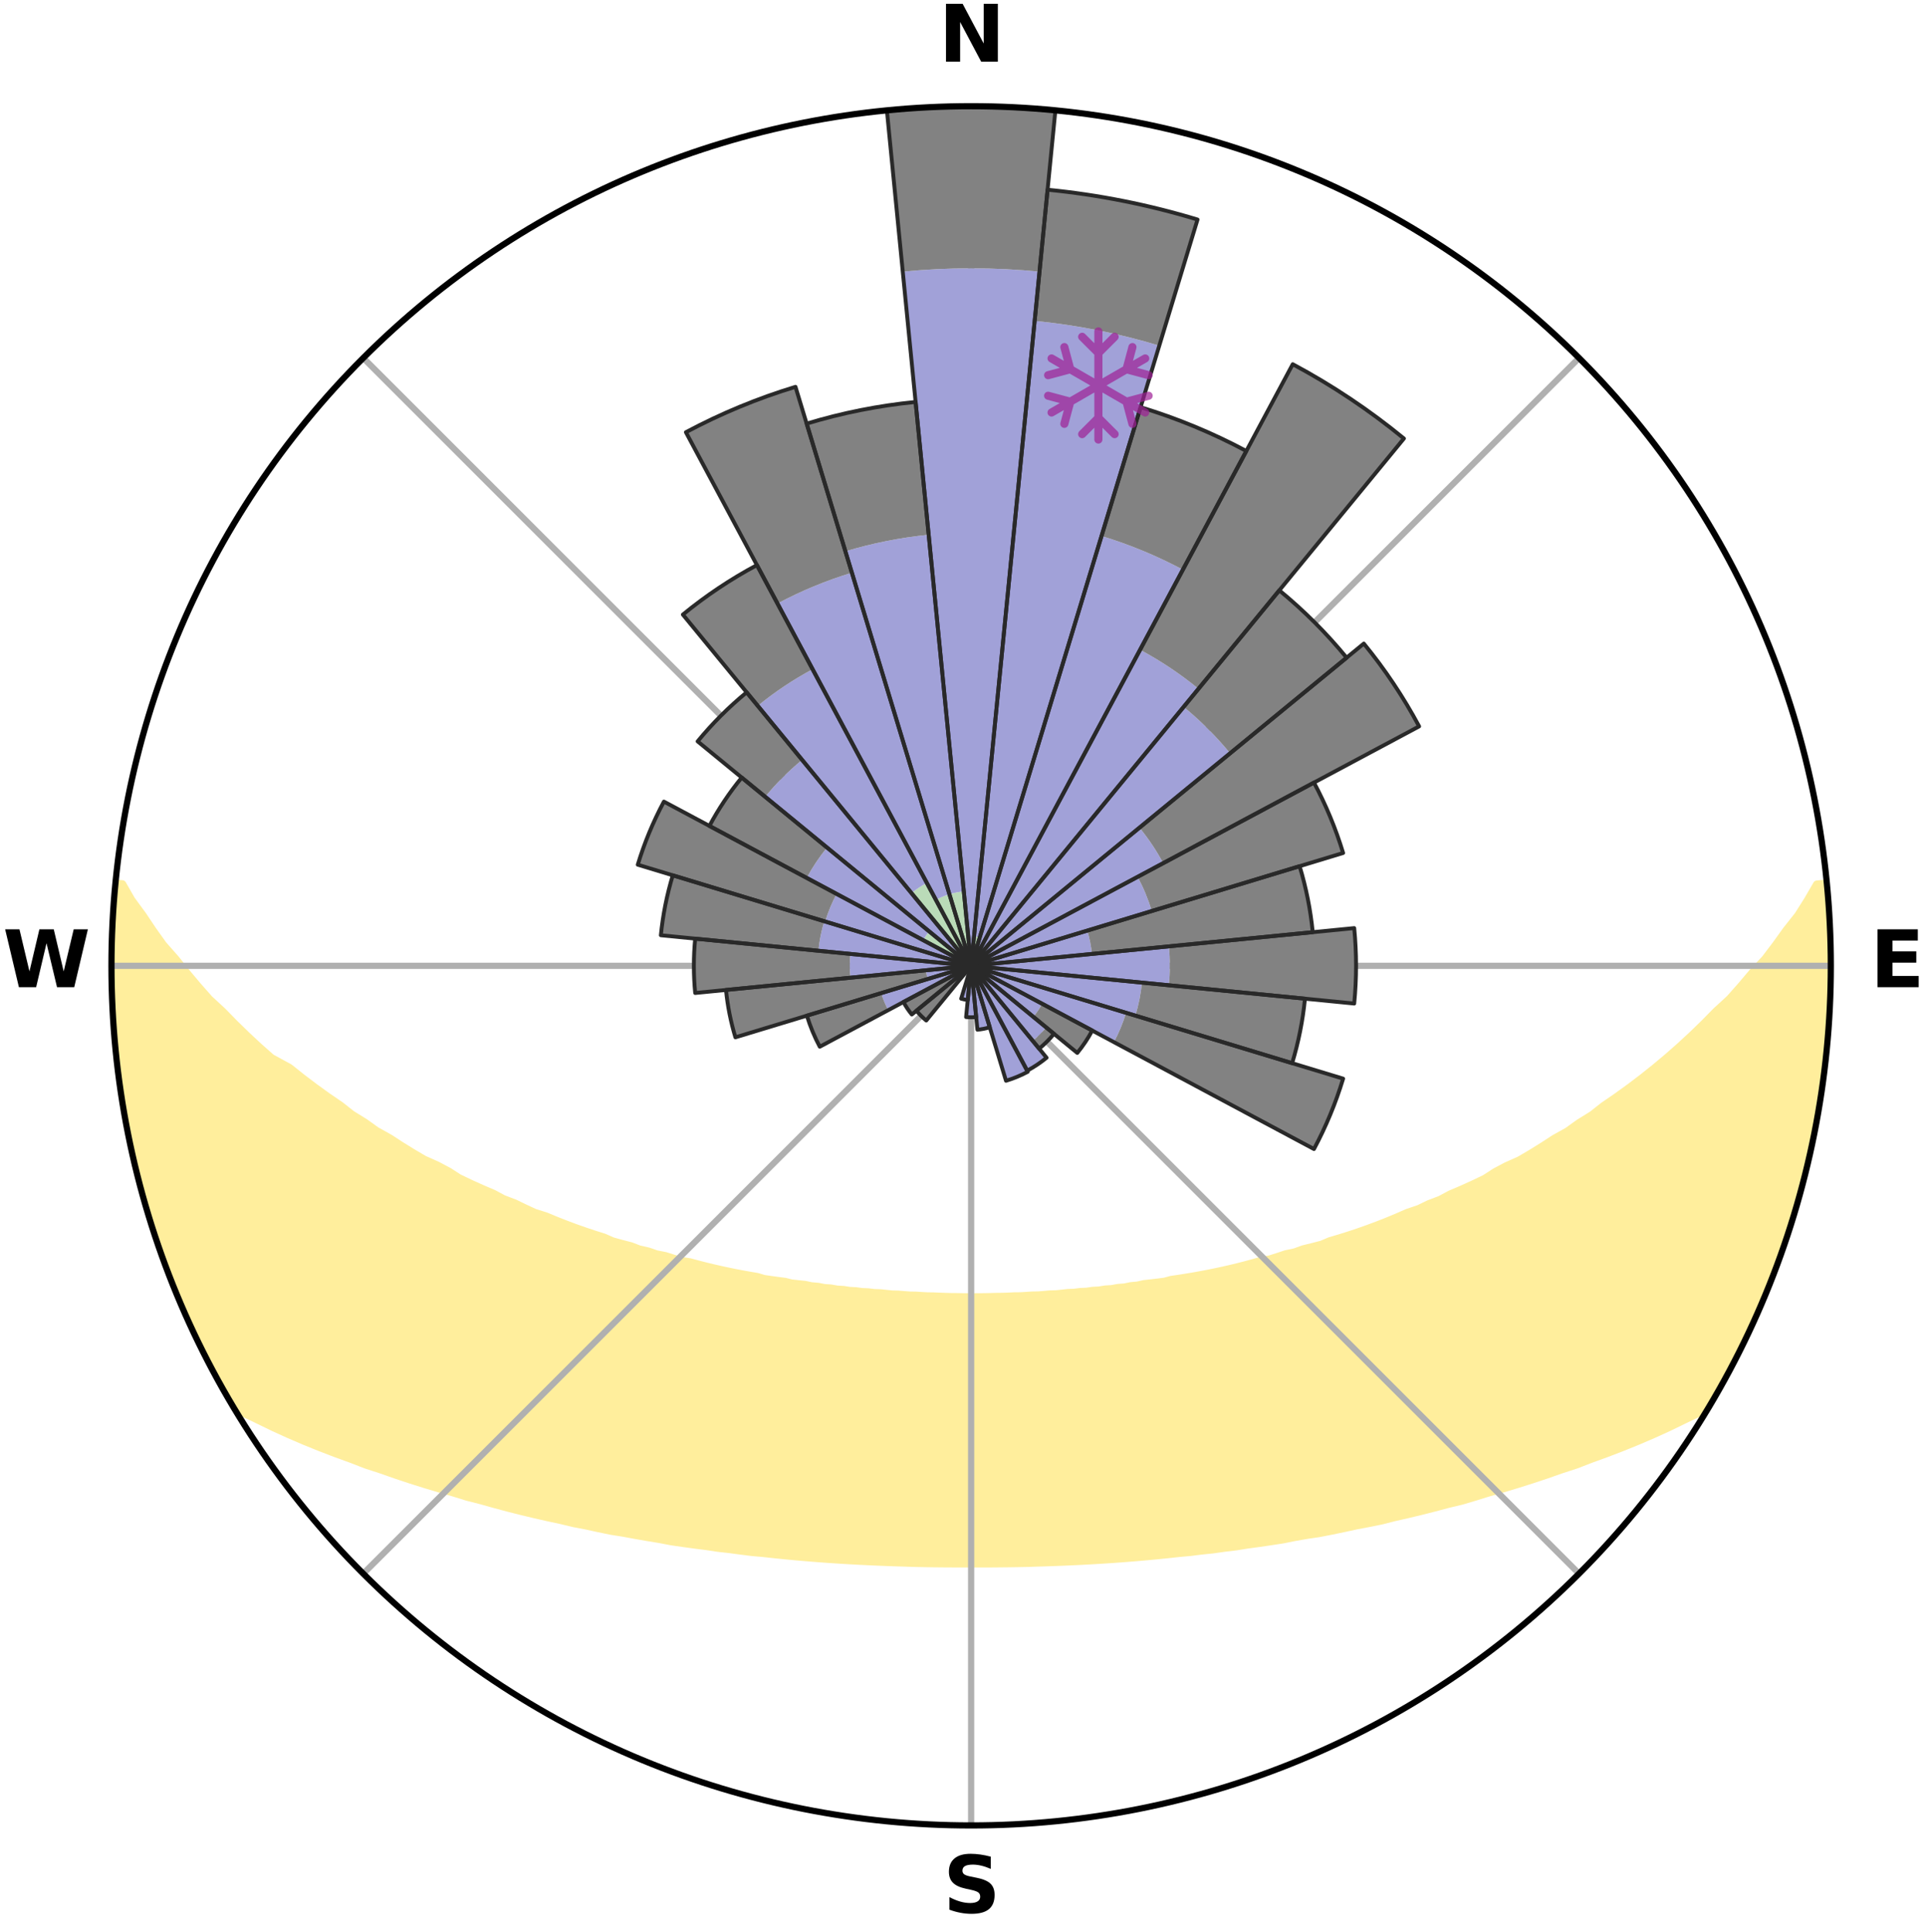<?xml version="1.0" encoding="utf-8" standalone="no"?>
<!DOCTYPE svg PUBLIC "-//W3C//DTD SVG 1.1//EN"
  "http://www.w3.org/Graphics/SVG/1.1/DTD/svg11.dtd">
<svg xmlns:xlink="http://www.w3.org/1999/xlink" width="248.41pt" height="249.158pt" viewBox="0 0 248.41 249.158" xmlns="http://www.w3.org/2000/svg" version="1.1">
 <title>Ski Rose for Aspen Mountain</title>
 <defs>
  <style type="text/css">*{stroke-linejoin: round; stroke-linecap: butt}</style>
 </defs>
 <g id="figure_1">
  <g id="patch_1">
   <path d="M 0 249.158 
L 248.41 249.158 
L 248.41 0 
L 0 0 
z
" style="fill: #ffffff"/>
  </g>
  <g id="axes_1">
   <g id="patch_2">
    <path d="M 236.135 124.579 
C 236.135 110.018 233.267 95.599 227.695 82.147 
C 222.122 68.695 213.955 56.471 203.659 46.175 
C 193.363 35.879 181.139 27.711 167.687 22.139 
C 154.235 16.567 139.815 13.699 125.255 13.699 
C 110.694 13.699 96.275 16.567 82.823 22.139 
C 69.371 27.711 57.147 35.879 46.851 46.175 
C 36.555 56.471 28.387 68.695 22.815 82.147 
C 17.243 95.599 14.375 110.018 14.375 124.579 
C 14.375 139.14 17.243 153.559 22.815 167.011 
C 28.387 180.463 36.555 192.687 46.851 202.983 
C 57.147 213.279 69.371 221.447 82.823 227.019 
C 96.275 232.591 110.694 235.459 125.255 235.459 
C 139.815 235.459 154.235 232.591 167.687 227.019 
C 181.139 221.447 193.363 213.279 203.659 202.983 
C 213.955 192.687 222.122 180.463 227.695 167.011 
C 233.267 153.559 236.135 139.14 236.135 124.579 
M 125.255 124.579 
C 125.255 124.579 125.255 124.579 125.255 124.579 
C 125.255 124.579 125.255 124.579 125.255 124.579 
C 125.255 124.579 125.255 124.579 125.255 124.579 
C 125.255 124.579 125.255 124.579 125.255 124.579 
C 125.255 124.579 125.255 124.579 125.255 124.579 
C 125.255 124.579 125.255 124.579 125.255 124.579 
C 125.255 124.579 125.255 124.579 125.255 124.579 
C 125.255 124.579 125.255 124.579 125.255 124.579 
C 125.255 124.579 125.255 124.579 125.255 124.579 
C 125.255 124.579 125.255 124.579 125.255 124.579 
C 125.255 124.579 125.255 124.579 125.255 124.579 
C 125.255 124.579 125.255 124.579 125.255 124.579 
C 125.255 124.579 125.255 124.579 125.255 124.579 
C 125.255 124.579 125.255 124.579 125.255 124.579 
C 125.255 124.579 125.255 124.579 125.255 124.579 
C 125.255 124.579 125.255 124.579 125.255 124.579 
z
" style="fill: #ffffff"/>
   </g>
   <g id="PolyCollection_1">
    <defs>
     <path id="m7f731054a9" d="M 235.616 -135.206 
L 234.338 -135.083 
L 233.17 -133.072 
L 231.93 -131.104 
L 230.402 -129.17 
L 229.058 -127.297 
L 227.675 -125.473 
L 226.018 -123.7 
L 224.565 -121.979 
L 223.082 -120.308 
L 221.334 -118.703 
L 219.797 -117.138 
L 218.237 -115.626 
L 216.655 -114.165 
L 215.053 -112.757 
L 213.433 -111.401 
L 211.797 -110.097 
L 210.146 -108.845 
L 208.483 -107.646 
L 206.81 -106.499 
L 205.353 -105.349 
L 203.662 -104.302 
L 202.187 -103.244 
L 200.485 -102.295 
L 198.998 -101.328 
L 197.507 -100.404 
L 196.011 -99.523 
L 194.305 -98.762 
L 192.81 -97.968 
L 191.519 -97.132 
L 190.024 -96.417 
L 188.532 -95.742 
L 187.045 -95.107 
L 185.755 -94.415 
L 184.278 -93.853 
L 182.994 -93.229 
L 181.532 -92.739 
L 180.257 -92.18 
L 178.988 -91.652 
L 177.724 -91.153 
L 176.466 -90.683 
L 175.216 -90.242 
L 173.974 -89.828 
L 172.741 -89.441 
L 171.518 -89.08 
L 170.451 -88.628 
L 169.246 -88.316 
L 168.053 -88.026 
L 167.005 -87.642 
L 165.833 -87.396 
L 164.8 -87.052 
L 163.773 -86.727 
L 162.635 -86.54 
L 161.625 -86.253 
L 160.622 -85.982 
L 159.627 -85.728 
L 158.639 -85.491 
L 157.66 -85.268 
L 156.689 -85.061 
L 155.727 -84.867 
L 154.773 -84.687 
L 153.829 -84.519 
L 152.894 -84.364 
L 151.968 -84.219 
L 151.052 -84.086 
L 150.21 -83.856 
L 149.309 -83.743 
L 148.417 -83.639 
L 147.536 -83.543 
L 146.713 -83.357 
L 145.847 -83.278 
L 145.034 -83.112 
L 144.182 -83.047 
L 143.377 -82.9 
L 142.541 -82.847 
L 141.745 -82.717 
L 140.922 -82.675 
L 140.134 -82.56 
L 139.326 -82.526 
L 138.546 -82.426 
L 137.749 -82.399 
L 136.977 -82.312 
L 136.207 -82.232 
L 135.426 -82.214 
L 134.662 -82.146 
L 133.9 -82.085 
L 133.133 -82.073 
L 132.377 -82.022 
L 131.622 -81.977 
L 130.865 -81.969 
L 130.114 -81.933 
L 129.364 -81.904 
L 128.614 -81.898 
L 127.867 -81.877 
L 127.12 -81.861 
L 126.374 -81.851 
L 125.628 -81.849 
L 124.882 -81.849 
L 124.136 -81.856 
L 123.39 -81.869 
L 122.643 -81.875 
L 121.896 -81.896 
L 121.148 -81.923 
L 120.399 -81.956 
L 119.645 -81.966 
L 118.892 -82.007 
L 118.139 -82.055 
L 117.376 -82.068 
L 116.618 -82.125 
L 115.857 -82.189 
L 115.082 -82.208 
L 114.316 -82.283 
L 113.548 -82.365 
L 112.758 -82.391 
L 111.983 -82.486 
L 111.181 -82.518 
L 110.399 -82.626 
L 109.584 -82.666 
L 108.793 -82.789 
L 107.965 -82.838 
L 107.166 -82.977 
L 106.323 -83.037 
L 105.515 -83.194 
L 104.658 -83.267 
L 103.841 -83.443 
L 102.968 -83.532 
L 102.086 -83.628 
L 101.255 -83.836 
L 100.357 -83.95 
L 99.45 -84.074 
L 98.534 -84.208 
L 97.683 -84.462 
L 96.752 -84.62 
L 95.811 -84.789 
L 94.862 -84.97 
L 93.903 -85.165 
L 92.936 -85.373 
L 91.96 -85.596 
L 90.977 -85.834 
L 89.985 -86.089 
L 88.986 -86.359 
L 87.863 -86.529 
L 86.846 -86.835 
L 85.823 -87.159 
L 84.665 -87.385 
L 83.626 -87.749 
L 82.445 -88.016 
L 81.393 -88.422 
L 80.192 -88.734 
L 78.979 -89.07 
L 77.909 -89.545 
L 76.68 -89.931 
L 75.442 -90.344 
L 74.196 -90.784 
L 72.943 -91.252 
L 71.682 -91.75 
L 70.416 -92.277 
L 68.966 -92.732 
L 67.688 -93.323 
L 66.407 -93.945 
L 64.934 -94.504 
L 63.647 -95.194 
L 62.164 -95.827 
L 60.676 -96.5 
L 59.185 -97.212 
L 57.897 -98.046 
L 56.405 -98.837 
L 54.703 -99.595 
L 53.211 -100.474 
L 51.723 -101.394 
L 50.239 -102.358 
L 48.54 -103.304 
L 47.068 -104.359 
L 45.381 -105.403 
L 43.927 -106.549 
L 42.257 -107.693 
L 40.597 -108.889 
L 38.95 -110.137 
L 37.317 -111.437 
L 35.001 -112.697 
L 33.4 -114.114 
L 31.82 -115.582 
L 30.262 -117.103 
L 28.727 -118.675 
L 26.982 -120.288 
L 25.502 -121.967 
L 24.052 -123.696 
L 22.635 -125.475 
L 21.02 -127.309 
L 19.682 -129.188 
L 18.392 -131.115 
L 16.934 -133.104 
L 15.783 -135.12 
L 14.938 -135.201 
L 14.938 -135.201 
L 14.779 -133.274 
L 14.652 -131.344 
L 14.559 -129.412 
L 14.497 -127.479 
L 14.468 -125.546 
L 14.472 -123.612 
L 14.506 -121.679 
L 14.57 -119.746 
L 14.665 -117.815 
L 14.79 -115.885 
L 14.945 -113.957 
L 15.13 -112.032 
L 15.344 -110.109 
L 15.601 -108.191 
L 16.08 -106.309 
L 16.382 -104.401 
L 16.694 -102.492 
L 17.054 -100.592 
L 17.443 -98.696 
L 18.059 -96.856 
L 18.507 -94.975 
L 18.955 -93.092 
L 19.653 -91.283 
L 20.188 -89.424 
L 20.754 -87.573 
L 21.503 -85.788 
L 22.097 -83.944 
L 22.937 -82.198 
L 23.598 -80.378 
L 24.473 -78.65 
L 25.192 -76.851 
L 26.151 -75.168 
L 26.98 -73.42 
L 27.815 -71.673 
L 28.753 -69.981 
L 29.718 -68.304 
L 31.259 -66.978 
L 33.302 -65.999 
L 35.291 -65.033 
L 37.291 -64.123 
L 39.295 -63.264 
L 41.296 -62.453 
L 43.292 -61.687 
L 45.28 -60.964 
L 47.187 -60.225 
L 49.155 -59.584 
L 51.043 -58.922 
L 52.92 -58.296 
L 54.786 -57.707 
L 56.639 -57.151 
L 58.479 -56.628 
L 60.248 -56.077 
L 62.061 -55.616 
L 63.806 -55.124 
L 65.54 -54.661 
L 67.26 -54.226 
L 68.968 -53.816 
L 70.662 -53.432 
L 72.342 -53.072 
L 73.968 -52.678 
L 75.622 -52.363 
L 77.224 -52.013 
L 78.816 -51.685 
L 80.429 -51.43 
L 81.996 -51.14 
L 83.552 -50.869 
L 85.096 -50.615 
L 86.602 -50.328 
L 88.125 -50.108 
L 89.636 -49.902 
L 91.136 -49.711 
L 92.605 -49.489 
L 94.083 -49.324 
L 95.535 -49.13 
L 96.978 -48.949 
L 98.428 -48.821 
L 99.854 -48.665 
L 101.274 -48.521 
L 102.686 -48.388 
L 104.092 -48.267 
L 105.49 -48.156 
L 106.883 -48.054 
L 108.269 -47.963 
L 109.65 -47.88 
L 111.026 -47.806 
L 112.396 -47.74 
L 113.763 -47.682 
L 115.125 -47.632 
L 116.483 -47.589 
L 117.837 -47.54 
L 119.19 -47.513 
L 120.54 -47.493 
L 121.889 -47.48 
L 123.236 -47.473 
L 124.582 -47.471 
L 125.928 -47.47 
L 127.274 -47.469 
L 128.621 -47.481 
L 129.97 -47.495 
L 131.32 -47.515 
L 132.673 -47.542 
L 134.027 -47.59 
L 135.385 -47.633 
L 136.747 -47.683 
L 138.113 -47.741 
L 139.484 -47.807 
L 140.859 -47.881 
L 142.24 -47.964 
L 143.626 -48.056 
L 145.019 -48.158 
L 146.417 -48.269 
L 147.823 -48.391 
L 149.235 -48.524 
L 150.654 -48.668 
L 152.081 -48.824 
L 153.53 -48.954 
L 154.973 -49.135 
L 156.443 -49.285 
L 157.903 -49.493 
L 159.393 -49.671 
L 160.871 -49.908 
L 162.383 -50.112 
L 163.904 -50.334 
L 165.439 -50.569 
L 166.955 -50.874 
L 168.51 -51.146 
L 170.11 -51.382 
L 171.691 -51.69 
L 173.281 -52.019 
L 174.884 -52.368 
L 176.538 -52.683 
L 178.206 -53.02 
L 179.843 -53.439 
L 181.537 -53.823 
L 183.244 -54.232 
L 184.965 -54.668 
L 186.697 -55.131 
L 188.498 -55.561 
L 190.256 -56.082 
L 192.025 -56.633 
L 193.864 -57.157 
L 195.718 -57.712 
L 197.583 -58.303 
L 199.461 -58.927 
L 201.347 -59.59 
L 203.315 -60.231 
L 205.222 -60.97 
L 207.21 -61.692 
L 209.206 -62.458 
L 211.208 -63.269 
L 213.211 -64.128 
L 215.211 -65.038 
L 217.2 -66.004 
L 219.242 -66.983 
L 220.791 -68.304 
L 221.757 -69.981 
L 222.68 -71.681 
L 223.566 -73.402 
L 224.481 -75.107 
L 225.302 -76.859 
L 226.117 -78.614 
L 226.851 -80.404 
L 227.686 -82.151 
L 228.263 -84.003 
L 228.956 -85.807 
L 229.606 -87.626 
L 230.393 -89.4 
L 230.913 -91.265 
L 231.555 -93.092 
L 232.041 -94.965 
L 232.574 -96.824 
L 233.044 -98.701 
L 233.406 -100.602 
L 233.854 -102.484 
L 234.259 -104.376 
L 234.526 -106.293 
L 234.84 -108.202 
L 235.111 -110.116 
L 235.341 -112.036 
L 235.531 -113.961 
L 235.681 -115.888 
L 235.909 -117.811 
L 235.985 -119.744 
L 236.023 -121.678 
L 236.113 -123.612 
L 236.078 -125.546 
L 236.009 -127.479 
L 236.029 -129.416 
L 235.893 -131.346 
L 235.725 -133.273 
L 235.616 -135.206 
z
" style="stroke: #ffee9c"/>
    </defs>
    <g clip-path="url(#p43a40f71ac)">
     <use xlink:href="#m7f731054a9" x="0" y="249.158" style="fill: #ffee9c; stroke: #ffee9c"/>
    </g>
   </g>
   <g id="matplotlib.axis_1">
    <g id="xtick_1">
     <g id="line2d_1">
      <path d="M 125.255 124.579 
L 125.255 13.699 
" clip-path="url(#p43a40f71ac)" style="fill: none; stroke: #b0b0b0; stroke-width: 0.8; stroke-linecap: square"/>
     </g>
     <g id="text_1">
      <!-- N -->
      <g transform="translate(121.07 7.958) scale(0.1 -0.1)">
       <defs>
        <path id="DejaVuSans-Bold-4e" d="M 588 4666 
L 1931 4666 
L 3628 1466 
L 3628 4666 
L 4769 4666 
L 4769 0 
L 3425 0 
L 1728 3200 
L 1728 0 
L 588 0 
L 588 4666 
z
" transform="scale(0.016)"/>
       </defs>
       <use xlink:href="#DejaVuSans-Bold-4e"/>
      </g>
     </g>
    </g>
    <g id="xtick_2">
     <g id="line2d_2">
      <path d="M 125.255 124.579 
L 203.659 46.175 
" clip-path="url(#p43a40f71ac)" style="fill: none; stroke: #b0b0b0; stroke-width: 0.8; stroke-linecap: square"/>
     </g>
    </g>
    <g id="xtick_3">
     <g id="line2d_3">
      <path d="M 125.255 124.579 
L 236.135 124.579 
" clip-path="url(#p43a40f71ac)" style="fill: none; stroke: #b0b0b0; stroke-width: 0.8; stroke-linecap: square"/>
     </g>
     <g id="text_2">
      <!-- E -->
      <g transform="translate(241.219 127.338) scale(0.1 -0.1)">
       <defs>
        <path id="DejaVuSans-Bold-45" d="M 588 4666 
L 3834 4666 
L 3834 3756 
L 1791 3756 
L 1791 2888 
L 3713 2888 
L 3713 1978 
L 1791 1978 
L 1791 909 
L 3903 909 
L 3903 0 
L 588 0 
L 588 4666 
z
" transform="scale(0.016)"/>
       </defs>
       <use xlink:href="#DejaVuSans-Bold-45"/>
      </g>
     </g>
    </g>
    <g id="xtick_4">
     <g id="line2d_4">
      <path d="M 125.255 124.579 
L 203.659 202.983 
" clip-path="url(#p43a40f71ac)" style="fill: none; stroke: #b0b0b0; stroke-width: 0.8; stroke-linecap: square"/>
     </g>
    </g>
    <g id="xtick_5">
     <g id="line2d_5">
      <path d="M 125.255 124.579 
L 125.255 235.459 
" clip-path="url(#p43a40f71ac)" style="fill: none; stroke: #b0b0b0; stroke-width: 0.8; stroke-linecap: square"/>
     </g>
     <g id="text_3">
      <!-- S -->
      <g transform="translate(121.654 246.718) scale(0.1 -0.1)">
       <defs>
        <path id="DejaVuSans-Bold-53" d="M 3834 4519 
L 3834 3531 
Q 3450 3703 3084 3790 
Q 2719 3878 2394 3878 
Q 1963 3878 1756 3759 
Q 1550 3641 1550 3391 
Q 1550 3203 1689 3098 
Q 1828 2994 2194 2919 
L 2706 2816 
Q 3484 2659 3812 2340 
Q 4141 2022 4141 1434 
Q 4141 663 3683 286 
Q 3225 -91 2284 -91 
Q 1841 -91 1394 -6 
Q 947 78 500 244 
L 500 1259 
Q 947 1022 1364 901 
Q 1781 781 2169 781 
Q 2563 781 2772 912 
Q 2981 1044 2981 1288 
Q 2981 1506 2839 1625 
Q 2697 1744 2272 1838 
L 1806 1941 
Q 1106 2091 782 2419 
Q 459 2747 459 3303 
Q 459 4000 909 4375 
Q 1359 4750 2203 4750 
Q 2588 4750 2994 4692 
Q 3400 4634 3834 4519 
z
" transform="scale(0.016)"/>
       </defs>
       <use xlink:href="#DejaVuSans-Bold-53"/>
      </g>
     </g>
    </g>
    <g id="xtick_6">
     <g id="line2d_6">
      <path d="M 125.255 124.579 
L 46.851 202.983 
" clip-path="url(#p43a40f71ac)" style="fill: none; stroke: #b0b0b0; stroke-width: 0.8; stroke-linecap: square"/>
     </g>
    </g>
    <g id="xtick_7">
     <g id="line2d_7">
      <path d="M 125.255 124.579 
L 14.375 124.579 
" clip-path="url(#p43a40f71ac)" style="fill: none; stroke: #b0b0b0; stroke-width: 0.8; stroke-linecap: square"/>
     </g>
     <g id="text_4">
      <!-- W -->
      <g transform="translate(0.36 127.338) scale(0.1 -0.1)">
       <defs>
        <path id="DejaVuSans-Bold-57" d="M 191 4666 
L 1344 4666 
L 2150 1275 
L 2950 4666 
L 4109 4666 
L 4909 1275 
L 5716 4666 
L 6859 4666 
L 5759 0 
L 4372 0 
L 3525 3547 
L 2688 0 
L 1300 0 
L 191 4666 
z
" transform="scale(0.016)"/>
       </defs>
       <use xlink:href="#DejaVuSans-Bold-57"/>
      </g>
     </g>
    </g>
    <g id="xtick_8">
     <g id="line2d_8">
      <path d="M 125.255 124.579 
L 46.851 46.175 
" clip-path="url(#p43a40f71ac)" style="fill: none; stroke: #b0b0b0; stroke-width: 0.8; stroke-linecap: square"/>
     </g>
    </g>
   </g>
   <g id="matplotlib.axis_2"/>
   <g id="patch_3">
    <path d="M 125.255 124.579 
C 125.255 124.579 125.255 124.579 125.255 124.579 
C 125.255 124.579 125.255 124.579 125.255 124.579 
L 125.255 124.579 
C 125.255 124.579 125.255 124.579 125.255 124.579 
C 125.255 124.579 125.255 124.579 125.255 124.579 
z
" clip-path="url(#p43a40f71ac)" style="fill: #d9d9d9"/>
   </g>
   <g id="patch_4">
    <path d="M 125.255 124.579 
C 125.255 124.579 125.255 124.579 125.255 124.579 
C 125.255 124.579 125.255 124.579 125.255 124.579 
L 125.255 124.579 
C 125.255 124.579 125.255 124.579 125.255 124.579 
C 125.255 124.579 125.255 124.579 125.255 124.579 
z
" clip-path="url(#p43a40f71ac)" style="fill: #d9d9d9"/>
   </g>
   <g id="patch_5">
    <path d="M 125.255 124.579 
C 125.255 124.579 125.255 124.579 125.255 124.579 
C 125.255 124.579 125.255 124.579 125.255 124.579 
L 125.255 124.579 
C 125.255 124.579 125.255 124.579 125.255 124.579 
C 125.255 124.579 125.255 124.579 125.255 124.579 
z
" clip-path="url(#p43a40f71ac)" style="fill: #d9d9d9"/>
   </g>
   <g id="patch_6">
    <path d="M 125.255 124.579 
C 125.255 124.579 125.255 124.579 125.255 124.579 
C 125.255 124.579 125.255 124.579 125.255 124.579 
L 125.255 124.579 
C 125.255 124.579 125.255 124.579 125.255 124.579 
C 125.255 124.579 125.255 124.579 125.255 124.579 
z
" clip-path="url(#p43a40f71ac)" style="fill: #d9d9d9"/>
   </g>
   <g id="patch_7">
    <path d="M 125.255 124.579 
C 125.255 124.579 125.255 124.579 125.255 124.579 
C 125.255 124.579 125.255 124.579 125.255 124.579 
L 125.255 124.579 
C 125.255 124.579 125.255 124.579 125.255 124.579 
C 125.255 124.579 125.255 124.579 125.255 124.579 
z
" clip-path="url(#p43a40f71ac)" style="fill: #d9d9d9"/>
   </g>
   <g id="patch_8">
    <path d="M 125.255 124.579 
C 125.255 124.579 125.255 124.579 125.255 124.579 
C 125.255 124.579 125.255 124.579 125.255 124.579 
L 125.255 124.579 
C 125.255 124.579 125.255 124.579 125.255 124.579 
C 125.255 124.579 125.255 124.579 125.255 124.579 
z
" clip-path="url(#p43a40f71ac)" style="fill: #d9d9d9"/>
   </g>
   <g id="patch_9">
    <path d="M 125.255 124.579 
C 125.255 124.579 125.255 124.579 125.255 124.579 
C 125.255 124.579 125.255 124.579 125.255 124.579 
L 125.255 124.579 
C 125.255 124.579 125.255 124.579 125.255 124.579 
C 125.255 124.579 125.255 124.579 125.255 124.579 
z
" clip-path="url(#p43a40f71ac)" style="fill: #d9d9d9"/>
   </g>
   <g id="patch_10">
    <path d="M 125.255 124.579 
C 125.255 124.579 125.255 124.579 125.255 124.579 
C 125.255 124.579 125.255 124.579 125.255 124.579 
L 125.255 124.579 
C 125.255 124.579 125.255 124.579 125.255 124.579 
C 125.255 124.579 125.255 124.579 125.255 124.579 
z
" clip-path="url(#p43a40f71ac)" style="fill: #d9d9d9"/>
   </g>
   <g id="patch_11">
    <path d="M 125.255 124.579 
C 125.255 124.579 125.255 124.579 125.255 124.579 
C 125.255 124.579 125.255 124.579 125.255 124.579 
L 125.255 124.579 
C 125.255 124.579 125.255 124.579 125.255 124.579 
C 125.255 124.579 125.255 124.579 125.255 124.579 
z
" clip-path="url(#p43a40f71ac)" style="fill: #d9d9d9"/>
   </g>
   <g id="patch_12">
    <path d="M 125.255 124.579 
C 125.255 124.579 125.255 124.579 125.255 124.579 
C 125.255 124.579 125.255 124.579 125.255 124.579 
L 125.255 124.579 
C 125.255 124.579 125.255 124.579 125.255 124.579 
C 125.255 124.579 125.255 124.579 125.255 124.579 
z
" clip-path="url(#p43a40f71ac)" style="fill: #d9d9d9"/>
   </g>
   <g id="patch_13">
    <path d="M 125.255 124.579 
C 125.255 124.579 125.255 124.579 125.255 124.579 
C 125.255 124.579 125.255 124.579 125.255 124.579 
L 125.255 124.579 
C 125.255 124.579 125.255 124.579 125.255 124.579 
C 125.255 124.579 125.255 124.579 125.255 124.579 
z
" clip-path="url(#p43a40f71ac)" style="fill: #d9d9d9"/>
   </g>
   <g id="patch_14">
    <path d="M 125.255 124.579 
C 125.255 124.579 125.255 124.579 125.255 124.579 
C 125.255 124.579 125.255 124.579 125.255 124.579 
L 125.255 124.579 
C 125.255 124.579 125.255 124.579 125.255 124.579 
C 125.255 124.579 125.255 124.579 125.255 124.579 
z
" clip-path="url(#p43a40f71ac)" style="fill: #d9d9d9"/>
   </g>
   <g id="patch_15">
    <path d="M 125.255 124.579 
C 125.255 124.579 125.255 124.579 125.255 124.579 
C 125.255 124.579 125.255 124.579 125.255 124.579 
L 125.255 124.579 
C 125.255 124.579 125.255 124.579 125.255 124.579 
C 125.255 124.579 125.255 124.579 125.255 124.579 
z
" clip-path="url(#p43a40f71ac)" style="fill: #d9d9d9"/>
   </g>
   <g id="patch_16">
    <path d="M 125.255 124.579 
C 125.255 124.579 125.255 124.579 125.255 124.579 
C 125.255 124.579 125.255 124.579 125.255 124.579 
L 125.255 124.579 
C 125.255 124.579 125.255 124.579 125.255 124.579 
C 125.255 124.579 125.255 124.579 125.255 124.579 
z
" clip-path="url(#p43a40f71ac)" style="fill: #d9d9d9"/>
   </g>
   <g id="patch_17">
    <path d="M 125.255 124.579 
C 125.255 124.579 125.255 124.579 125.255 124.579 
C 125.255 124.579 125.255 124.579 125.255 124.579 
L 125.255 124.579 
C 125.255 124.579 125.255 124.579 125.255 124.579 
C 125.255 124.579 125.255 124.579 125.255 124.579 
z
" clip-path="url(#p43a40f71ac)" style="fill: #d9d9d9"/>
   </g>
   <g id="patch_18">
    <path d="M 125.255 124.579 
C 125.255 124.579 125.255 124.579 125.255 124.579 
C 125.255 124.579 125.255 124.579 125.255 124.579 
L 125.255 124.579 
C 125.255 124.579 125.255 124.579 125.255 124.579 
C 125.255 124.579 125.255 124.579 125.255 124.579 
z
" clip-path="url(#p43a40f71ac)" style="fill: #d9d9d9"/>
   </g>
   <g id="patch_19">
    <path d="M 125.255 124.579 
C 125.255 124.579 125.255 124.579 125.255 124.579 
C 125.255 124.579 125.255 124.579 125.255 124.579 
L 125.255 124.579 
C 125.255 124.579 125.255 124.579 125.255 124.579 
C 125.255 124.579 125.255 124.579 125.255 124.579 
z
" clip-path="url(#p43a40f71ac)" style="fill: #d9d9d9"/>
   </g>
   <g id="patch_20">
    <path d="M 125.255 124.579 
C 125.255 124.579 125.255 124.579 125.255 124.579 
C 125.255 124.579 125.255 124.579 125.255 124.579 
L 125.255 124.579 
C 125.255 124.579 125.255 124.579 125.255 124.579 
C 125.255 124.579 125.255 124.579 125.255 124.579 
z
" clip-path="url(#p43a40f71ac)" style="fill: #d9d9d9"/>
   </g>
   <g id="patch_21">
    <path d="M 125.255 124.579 
C 125.255 124.579 125.255 124.579 125.255 124.579 
C 125.255 124.579 125.255 124.579 125.255 124.579 
L 125.255 124.579 
C 125.255 124.579 125.255 124.579 125.255 124.579 
C 125.255 124.579 125.255 124.579 125.255 124.579 
z
" clip-path="url(#p43a40f71ac)" style="fill: #d9d9d9"/>
   </g>
   <g id="patch_22">
    <path d="M 125.255 124.579 
C 125.255 124.579 125.255 124.579 125.255 124.579 
C 125.255 124.579 125.255 124.579 125.255 124.579 
L 125.255 124.579 
C 125.255 124.579 125.255 124.579 125.255 124.579 
C 125.255 124.579 125.255 124.579 125.255 124.579 
z
" clip-path="url(#p43a40f71ac)" style="fill: #d9d9d9"/>
   </g>
   <g id="patch_23">
    <path d="M 125.255 124.579 
C 125.255 124.579 125.255 124.579 125.255 124.579 
C 125.255 124.579 125.255 124.579 125.255 124.579 
L 125.255 124.579 
C 125.255 124.579 125.255 124.579 125.255 124.579 
C 125.255 124.579 125.255 124.579 125.255 124.579 
z
" clip-path="url(#p43a40f71ac)" style="fill: #d9d9d9"/>
   </g>
   <g id="patch_24">
    <path d="M 125.255 124.579 
C 125.255 124.579 125.255 124.579 125.255 124.579 
C 125.255 124.579 125.255 124.579 125.255 124.579 
L 125.255 124.579 
C 125.255 124.579 125.255 124.579 125.255 124.579 
C 125.255 124.579 125.255 124.579 125.255 124.579 
z
" clip-path="url(#p43a40f71ac)" style="fill: #d9d9d9"/>
   </g>
   <g id="patch_25">
    <path d="M 125.255 124.579 
C 125.255 124.579 125.255 124.579 125.255 124.579 
C 125.255 124.579 125.255 124.579 125.255 124.579 
L 125.255 124.579 
C 125.255 124.579 125.255 124.579 125.255 124.579 
C 125.255 124.579 125.255 124.579 125.255 124.579 
z
" clip-path="url(#p43a40f71ac)" style="fill: #d9d9d9"/>
   </g>
   <g id="patch_26">
    <path d="M 125.255 124.579 
C 125.255 124.579 125.255 124.579 125.255 124.579 
C 125.255 124.579 125.255 124.579 125.255 124.579 
L 125.255 124.579 
C 125.255 124.579 125.255 124.579 125.255 124.579 
C 125.255 124.579 125.255 124.579 125.255 124.579 
z
" clip-path="url(#p43a40f71ac)" style="fill: #d9d9d9"/>
   </g>
   <g id="patch_27">
    <path d="M 125.255 124.579 
C 125.255 124.579 125.255 124.579 125.255 124.579 
C 125.255 124.579 125.255 124.579 125.255 124.579 
L 125.255 124.579 
C 125.255 124.579 125.255 124.579 125.255 124.579 
C 125.255 124.579 125.255 124.579 125.255 124.579 
z
" clip-path="url(#p43a40f71ac)" style="fill: #d9d9d9"/>
   </g>
   <g id="patch_28">
    <path d="M 125.255 124.579 
C 125.255 124.579 125.255 124.579 125.255 124.579 
C 125.255 124.579 125.255 124.579 125.255 124.579 
L 125.255 124.579 
C 125.255 124.579 125.255 124.579 125.255 124.579 
C 125.255 124.579 125.255 124.579 125.255 124.579 
z
" clip-path="url(#p43a40f71ac)" style="fill: #d9d9d9"/>
   </g>
   <g id="patch_29">
    <path d="M 125.255 124.579 
C 125.255 124.579 125.255 124.579 125.255 124.579 
C 125.255 124.579 125.255 124.579 125.255 124.579 
L 125.255 124.579 
C 125.255 124.579 125.255 124.579 125.255 124.579 
C 125.255 124.579 125.255 124.579 125.255 124.579 
z
" clip-path="url(#p43a40f71ac)" style="fill: #d9d9d9"/>
   </g>
   <g id="patch_30">
    <path d="M 125.255 124.579 
C 125.255 124.579 125.255 124.579 125.255 124.579 
C 125.255 124.579 125.255 124.579 125.255 124.579 
L 125.255 124.579 
C 125.255 124.579 125.255 124.579 125.255 124.579 
C 125.255 124.579 125.255 124.579 125.255 124.579 
z
" clip-path="url(#p43a40f71ac)" style="fill: #d9d9d9"/>
   </g>
   <g id="patch_31">
    <path d="M 125.255 124.579 
C 125.255 124.579 125.255 124.579 125.255 124.579 
C 125.255 124.579 125.255 124.579 125.255 124.579 
L 125.255 124.579 
C 125.255 124.579 125.255 124.579 125.255 124.579 
C 125.255 124.579 125.255 124.579 125.255 124.579 
z
" clip-path="url(#p43a40f71ac)" style="fill: #d9d9d9"/>
   </g>
   <g id="patch_32">
    <path d="M 125.255 124.579 
C 125.255 124.579 125.255 124.579 125.255 124.579 
C 125.255 124.579 125.255 124.579 125.255 124.579 
L 125.255 124.579 
C 125.255 124.579 125.255 124.579 125.255 124.579 
C 125.255 124.579 125.255 124.579 125.255 124.579 
z
" clip-path="url(#p43a40f71ac)" style="fill: #d9d9d9"/>
   </g>
   <g id="patch_33">
    <path d="M 125.255 124.579 
C 125.255 124.579 125.255 124.579 125.255 124.579 
C 125.255 124.579 125.255 124.579 125.255 124.579 
L 125.255 124.579 
C 125.255 124.579 125.255 124.579 125.255 124.579 
C 125.255 124.579 125.255 124.579 125.255 124.579 
z
" clip-path="url(#p43a40f71ac)" style="fill: #d9d9d9"/>
   </g>
   <g id="patch_34">
    <path d="M 125.255 124.579 
C 125.255 124.579 125.255 124.579 125.255 124.579 
C 125.255 124.579 125.255 124.579 125.255 124.579 
L 125.255 124.579 
C 125.255 124.579 125.255 124.579 125.255 124.579 
C 125.255 124.579 125.255 124.579 125.255 124.579 
z
" clip-path="url(#p43a40f71ac)" style="fill: #d9d9d9"/>
   </g>
   <g id="patch_35">
    <path d="M 125.255 124.579 
C 125.255 124.579 125.255 124.579 125.255 124.579 
C 125.255 124.579 125.255 124.579 125.255 124.579 
L 125.255 124.579 
C 125.255 124.579 125.255 124.579 125.255 124.579 
C 125.255 124.579 125.255 124.579 125.255 124.579 
z
" clip-path="url(#p43a40f71ac)" style="fill: #badbb8"/>
   </g>
   <g id="patch_36">
    <path d="M 125.255 124.579 
C 125.255 124.579 125.255 124.579 125.255 124.579 
C 125.255 124.579 125.255 124.579 125.255 124.579 
L 126.368 120.91 
C 126.248 120.874 126.126 120.843 126.003 120.819 
C 125.88 120.794 125.756 120.776 125.631 120.763 
z
" clip-path="url(#p43a40f71ac)" style="fill: #badbb8"/>
   </g>
   <g id="patch_37">
    <path d="M 125.255 124.579 
C 125.255 124.579 125.255 124.579 125.255 124.579 
C 125.255 124.579 125.255 124.579 125.255 124.579 
L 125.255 124.579 
C 125.255 124.579 125.255 124.579 125.255 124.579 
C 125.255 124.579 125.255 124.579 125.255 124.579 
z
" clip-path="url(#p43a40f71ac)" style="fill: #badbb8"/>
   </g>
   <g id="patch_38">
    <path d="M 125.255 124.579 
C 125.255 124.579 125.255 124.579 125.255 124.579 
C 125.255 124.579 125.255 124.579 125.255 124.579 
L 125.255 124.579 
C 125.255 124.579 125.255 124.579 125.255 124.579 
C 125.255 124.579 125.255 124.579 125.255 124.579 
z
" clip-path="url(#p43a40f71ac)" style="fill: #badbb8"/>
   </g>
   <g id="patch_39">
    <path d="M 125.255 124.579 
C 125.255 124.579 125.255 124.579 125.255 124.579 
C 125.255 124.579 125.255 124.579 125.255 124.579 
L 125.255 124.579 
C 125.255 124.579 125.255 124.579 125.255 124.579 
C 125.255 124.579 125.255 124.579 125.255 124.579 
z
" clip-path="url(#p43a40f71ac)" style="fill: #badbb8"/>
   </g>
   <g id="patch_40">
    <path d="M 125.255 124.579 
C 125.255 124.579 125.255 124.579 125.255 124.579 
C 125.255 124.579 125.255 124.579 125.255 124.579 
L 125.255 124.579 
C 125.255 124.579 125.255 124.579 125.255 124.579 
C 125.255 124.579 125.255 124.579 125.255 124.579 
z
" clip-path="url(#p43a40f71ac)" style="fill: #badbb8"/>
   </g>
   <g id="patch_41">
    <path d="M 125.255 124.579 
C 125.255 124.579 125.255 124.579 125.255 124.579 
C 125.255 124.579 125.255 124.579 125.255 124.579 
L 125.255 124.579 
C 125.255 124.579 125.255 124.579 125.255 124.579 
C 125.255 124.579 125.255 124.579 125.255 124.579 
z
" clip-path="url(#p43a40f71ac)" style="fill: #badbb8"/>
   </g>
   <g id="patch_42">
    <path d="M 125.255 124.579 
C 125.255 124.579 125.255 124.579 125.255 124.579 
C 125.255 124.579 125.255 124.579 125.255 124.579 
L 125.255 124.579 
C 125.255 124.579 125.255 124.579 125.255 124.579 
C 125.255 124.579 125.255 124.579 125.255 124.579 
z
" clip-path="url(#p43a40f71ac)" style="fill: #badbb8"/>
   </g>
   <g id="patch_43">
    <path d="M 125.255 124.579 
C 125.255 124.579 125.255 124.579 125.255 124.579 
C 125.255 124.579 125.255 124.579 125.255 124.579 
L 125.255 124.579 
C 125.255 124.579 125.255 124.579 125.255 124.579 
C 125.255 124.579 125.255 124.579 125.255 124.579 
z
" clip-path="url(#p43a40f71ac)" style="fill: #badbb8"/>
   </g>
   <g id="patch_44">
    <path d="M 125.255 124.579 
C 125.255 124.579 125.255 124.579 125.255 124.579 
C 125.255 124.579 125.255 124.579 125.255 124.579 
L 125.255 124.579 
C 125.255 124.579 125.255 124.579 125.255 124.579 
C 125.255 124.579 125.255 124.579 125.255 124.579 
z
" clip-path="url(#p43a40f71ac)" style="fill: #badbb8"/>
   </g>
   <g id="patch_45">
    <path d="M 125.255 124.579 
C 125.255 124.579 125.255 124.579 125.255 124.579 
C 125.255 124.579 125.255 124.579 125.255 124.579 
L 125.255 124.579 
C 125.255 124.579 125.255 124.579 125.255 124.579 
C 125.255 124.579 125.255 124.579 125.255 124.579 
z
" clip-path="url(#p43a40f71ac)" style="fill: #badbb8"/>
   </g>
   <g id="patch_46">
    <path d="M 125.255 124.579 
C 125.255 124.579 125.255 124.579 125.255 124.579 
C 125.255 124.579 125.255 124.579 125.255 124.579 
L 125.255 124.579 
C 125.255 124.579 125.255 124.579 125.255 124.579 
C 125.255 124.579 125.255 124.579 125.255 124.579 
z
" clip-path="url(#p43a40f71ac)" style="fill: #badbb8"/>
   </g>
   <g id="patch_47">
    <path d="M 125.255 124.579 
C 125.255 124.579 125.255 124.579 125.255 124.579 
C 125.255 124.579 125.255 124.579 125.255 124.579 
L 125.255 124.579 
C 125.255 124.579 125.255 124.579 125.255 124.579 
C 125.255 124.579 125.255 124.579 125.255 124.579 
z
" clip-path="url(#p43a40f71ac)" style="fill: #badbb8"/>
   </g>
   <g id="patch_48">
    <path d="M 125.255 124.579 
C 125.255 124.579 125.255 124.579 125.255 124.579 
C 125.255 124.579 125.255 124.579 125.255 124.579 
L 125.255 124.579 
C 125.255 124.579 125.255 124.579 125.255 124.579 
C 125.255 124.579 125.255 124.579 125.255 124.579 
z
" clip-path="url(#p43a40f71ac)" style="fill: #badbb8"/>
   </g>
   <g id="patch_49">
    <path d="M 125.255 124.579 
C 125.255 124.579 125.255 124.579 125.255 124.579 
C 125.255 124.579 125.255 124.579 125.255 124.579 
L 125.255 124.579 
C 125.255 124.579 125.255 124.579 125.255 124.579 
C 125.255 124.579 125.255 124.579 125.255 124.579 
z
" clip-path="url(#p43a40f71ac)" style="fill: #badbb8"/>
   </g>
   <g id="patch_50">
    <path d="M 125.255 124.579 
C 125.255 124.579 125.255 124.579 125.255 124.579 
C 125.255 124.579 125.255 124.579 125.255 124.579 
L 125.255 124.579 
C 125.255 124.579 125.255 124.579 125.255 124.579 
C 125.255 124.579 125.255 124.579 125.255 124.579 
z
" clip-path="url(#p43a40f71ac)" style="fill: #badbb8"/>
   </g>
   <g id="patch_51">
    <path d="M 125.255 124.579 
C 125.255 124.579 125.255 124.579 125.255 124.579 
C 125.255 124.579 125.255 124.579 125.255 124.579 
L 125.255 124.579 
C 125.255 124.579 125.255 124.579 125.255 124.579 
C 125.255 124.579 125.255 124.579 125.255 124.579 
z
" clip-path="url(#p43a40f71ac)" style="fill: #badbb8"/>
   </g>
   <g id="patch_52">
    <path d="M 125.255 124.579 
C 125.255 124.579 125.255 124.579 125.255 124.579 
C 125.255 124.579 125.255 124.579 125.255 124.579 
L 125.255 124.579 
C 125.255 124.579 125.255 124.579 125.255 124.579 
C 125.255 124.579 125.255 124.579 125.255 124.579 
z
" clip-path="url(#p43a40f71ac)" style="fill: #badbb8"/>
   </g>
   <g id="patch_53">
    <path d="M 125.255 124.579 
C 125.255 124.579 125.255 124.579 125.255 124.579 
C 125.255 124.579 125.255 124.579 125.255 124.579 
L 125.255 124.579 
C 125.255 124.579 125.255 124.579 125.255 124.579 
C 125.255 124.579 125.255 124.579 125.255 124.579 
z
" clip-path="url(#p43a40f71ac)" style="fill: #badbb8"/>
   </g>
   <g id="patch_54">
    <path d="M 125.255 124.579 
C 125.255 124.579 125.255 124.579 125.255 124.579 
C 125.255 124.579 125.255 124.579 125.255 124.579 
L 125.255 124.579 
C 125.255 124.579 125.255 124.579 125.255 124.579 
C 125.255 124.579 125.255 124.579 125.255 124.579 
z
" clip-path="url(#p43a40f71ac)" style="fill: #badbb8"/>
   </g>
   <g id="patch_55">
    <path d="M 125.255 124.579 
C 125.255 124.579 125.255 124.579 125.255 124.579 
C 125.255 124.579 125.255 124.579 125.255 124.579 
L 125.255 124.579 
C 125.255 124.579 125.255 124.579 125.255 124.579 
C 125.255 124.579 125.255 124.579 125.255 124.579 
z
" clip-path="url(#p43a40f71ac)" style="fill: #badbb8"/>
   </g>
   <g id="patch_56">
    <path d="M 125.255 124.579 
C 125.255 124.579 125.255 124.579 125.255 124.579 
C 125.255 124.579 125.255 124.579 125.255 124.579 
L 125.255 124.579 
C 125.255 124.579 125.255 124.579 125.255 124.579 
C 125.255 124.579 125.255 124.579 125.255 124.579 
z
" clip-path="url(#p43a40f71ac)" style="fill: #badbb8"/>
   </g>
   <g id="patch_57">
    <path d="M 125.255 124.579 
C 125.255 124.579 125.255 124.579 125.255 124.579 
C 125.255 124.579 125.255 124.579 125.255 124.579 
L 125.255 124.579 
C 125.255 124.579 125.255 124.579 125.255 124.579 
C 125.255 124.579 125.255 124.579 125.255 124.579 
z
" clip-path="url(#p43a40f71ac)" style="fill: #badbb8"/>
   </g>
   <g id="patch_58">
    <path d="M 125.255 124.579 
C 125.255 124.579 125.255 124.579 125.255 124.579 
C 125.255 124.579 125.255 124.579 125.255 124.579 
L 125.255 124.579 
C 125.255 124.579 125.255 124.579 125.255 124.579 
C 125.255 124.579 125.255 124.579 125.255 124.579 
z
" clip-path="url(#p43a40f71ac)" style="fill: #badbb8"/>
   </g>
   <g id="patch_59">
    <path d="M 125.255 124.579 
C 125.255 124.579 125.255 124.579 125.255 124.579 
C 125.255 124.579 125.255 124.579 125.255 124.579 
L 125.255 124.579 
C 125.255 124.579 125.255 124.579 125.255 124.579 
C 125.255 124.579 125.255 124.579 125.255 124.579 
z
" clip-path="url(#p43a40f71ac)" style="fill: #badbb8"/>
   </g>
   <g id="patch_60">
    <path d="M 125.255 124.579 
C 125.255 124.579 125.255 124.579 125.255 124.579 
C 125.255 124.579 125.255 124.579 125.255 124.579 
L 125.255 124.579 
C 125.255 124.579 125.255 124.579 125.255 124.579 
C 125.255 124.579 125.255 124.579 125.255 124.579 
z
" clip-path="url(#p43a40f71ac)" style="fill: #badbb8"/>
   </g>
   <g id="patch_61">
    <path d="M 125.255 124.579 
C 125.255 124.579 125.255 124.579 125.255 124.579 
C 125.255 124.579 125.255 124.579 125.255 124.579 
L 125.255 124.579 
C 125.255 124.579 125.255 124.579 125.255 124.579 
C 125.255 124.579 125.255 124.579 125.255 124.579 
z
" clip-path="url(#p43a40f71ac)" style="fill: #badbb8"/>
   </g>
   <g id="patch_62">
    <path d="M 125.255 124.579 
C 125.255 124.579 125.255 124.579 125.255 124.579 
C 125.255 124.579 125.255 124.579 125.255 124.579 
L 119.844 120.138 
C 119.698 120.315 119.562 120.5 119.434 120.69 
C 119.307 120.881 119.189 121.077 119.081 121.279 
z
" clip-path="url(#p43a40f71ac)" style="fill: #badbb8"/>
   </g>
   <g id="patch_63">
    <path d="M 125.255 124.579 
C 125.255 124.579 125.255 124.579 125.255 124.579 
C 125.255 124.579 125.255 124.579 125.255 124.579 
L 125.255 124.579 
C 125.255 124.579 125.255 124.579 125.255 124.579 
C 125.255 124.579 125.255 124.579 125.255 124.579 
z
" clip-path="url(#p43a40f71ac)" style="fill: #badbb8"/>
   </g>
   <g id="patch_64">
    <path d="M 125.255 124.579 
C 125.255 124.579 125.255 124.579 125.255 124.579 
C 125.255 124.579 125.255 124.579 125.255 124.579 
L 119.539 113.886 
C 119.189 114.073 118.849 114.277 118.519 114.498 
C 118.189 114.718 117.87 114.955 117.563 115.207 
z
" clip-path="url(#p43a40f71ac)" style="fill: #badbb8"/>
   </g>
   <g id="patch_65">
    <path d="M 125.255 124.579 
C 125.255 124.579 125.255 124.579 125.255 124.579 
C 125.255 124.579 125.255 124.579 125.255 124.579 
L 122.454 115.346 
C 122.152 115.437 121.854 115.544 121.562 115.665 
C 121.271 115.785 120.985 115.921 120.706 116.069 
z
" clip-path="url(#p43a40f71ac)" style="fill: #badbb8"/>
   </g>
   <g id="patch_66">
    <path d="M 125.255 124.579 
C 125.255 124.579 125.255 124.579 125.255 124.579 
C 125.255 124.579 125.255 124.579 125.255 124.579 
L 124.309 114.977 
C 123.995 115.008 123.682 115.054 123.372 115.116 
C 123.063 115.177 122.756 115.254 122.454 115.346 
z
" clip-path="url(#p43a40f71ac)" style="fill: #badbb8"/>
   </g>
   <g id="patch_67">
    <path d="M 125.255 124.579 
C 125.255 124.579 125.255 124.579 125.255 124.579 
C 125.255 124.579 125.255 124.579 125.255 124.579 
L 134.074 35.04 
C 131.143 34.752 128.2 34.607 125.255 34.607 
C 122.31 34.607 119.367 34.752 116.436 35.04 
z
" clip-path="url(#p43a40f71ac)" style="fill: #a1a1d8"/>
   </g>
   <g id="patch_68">
    <path d="M 125.631 120.763 
C 125.756 120.776 125.88 120.794 126.003 120.819 
C 126.126 120.843 126.248 120.874 126.368 120.91 
L 149.52 44.587 
C 146.902 43.793 144.246 43.127 141.563 42.594 
C 138.879 42.06 136.171 41.658 133.448 41.39 
z
" clip-path="url(#p43a40f71ac)" style="fill: #a1a1d8"/>
   </g>
   <g id="patch_69">
    <path d="M 125.255 124.579 
C 125.255 124.579 125.255 124.579 125.255 124.579 
C 125.255 124.579 125.255 124.579 125.255 124.579 
L 152.566 73.484 
C 150.893 72.59 149.178 71.779 147.426 71.053 
C 145.674 70.328 143.887 69.688 142.073 69.138 
z
" clip-path="url(#p43a40f71ac)" style="fill: #a1a1d8"/>
   </g>
   <g id="patch_70">
    <path d="M 125.255 124.579 
C 125.255 124.579 125.255 124.579 125.255 124.579 
C 125.255 124.579 125.255 124.579 125.255 124.579 
L 154.578 88.849 
C 153.408 87.889 152.192 86.988 150.934 86.147 
C 149.676 85.307 148.378 84.528 147.044 83.815 
z
" clip-path="url(#p43a40f71ac)" style="fill: #a1a1d8"/>
   </g>
   <g id="patch_71">
    <path d="M 125.255 124.579 
C 125.255 124.579 125.255 124.579 125.255 124.579 
C 125.255 124.579 125.255 124.579 125.255 124.579 
L 158.655 97.168 
C 157.758 96.075 156.808 95.026 155.808 94.026 
C 154.808 93.026 153.759 92.076 152.666 91.179 
z
" clip-path="url(#p43a40f71ac)" style="fill: #a1a1d8"/>
   </g>
   <g id="patch_72">
    <path d="M 125.255 124.579 
C 125.255 124.579 125.255 124.579 125.255 124.579 
C 125.255 124.579 125.255 124.579 125.255 124.579 
L 150.026 111.339 
C 149.593 110.528 149.12 109.739 148.609 108.974 
C 148.098 108.21 147.55 107.471 146.967 106.76 
z
" clip-path="url(#p43a40f71ac)" style="fill: #a1a1d8"/>
   </g>
   <g id="patch_73">
    <path d="M 125.255 124.579 
C 125.255 124.579 125.255 124.579 125.255 124.579 
C 125.255 124.579 125.255 124.579 125.255 124.579 
L 148.556 117.511 
C 148.325 116.748 148.056 115.997 147.751 115.261 
C 147.446 114.524 147.105 113.804 146.729 113.101 
z
" clip-path="url(#p43a40f71ac)" style="fill: #a1a1d8"/>
   </g>
   <g id="patch_74">
    <path d="M 125.255 124.579 
C 125.255 124.579 125.255 124.579 125.255 124.579 
C 125.255 124.579 125.255 124.579 125.255 124.579 
L 140.832 123.045 
C 140.782 122.535 140.707 122.028 140.607 121.525 
C 140.507 121.023 140.382 120.526 140.233 120.035 
z
" clip-path="url(#p43a40f71ac)" style="fill: #a1a1d8"/>
   </g>
   <g id="patch_75">
    <path d="M 125.255 124.579 
C 125.255 124.579 125.255 124.579 125.255 124.579 
C 125.255 124.579 125.255 124.579 125.255 124.579 
L 150.756 127.091 
C 150.838 126.256 150.879 125.418 150.879 124.579 
C 150.879 123.74 150.838 122.902 150.756 122.067 
z
" clip-path="url(#p43a40f71ac)" style="fill: #a1a1d8"/>
   </g>
   <g id="patch_76">
    <path d="M 125.255 124.579 
C 125.255 124.579 125.255 124.579 125.255 124.579 
C 125.255 124.579 125.255 124.579 125.255 124.579 
L 146.438 131.005 
C 146.648 130.312 146.824 129.608 146.966 128.898 
C 147.107 128.187 147.213 127.47 147.284 126.749 
z
" clip-path="url(#p43a40f71ac)" style="fill: #a1a1d8"/>
   </g>
   <g id="patch_77">
    <path d="M 125.255 124.579 
C 125.255 124.579 125.255 124.579 125.255 124.579 
C 125.255 124.579 125.255 124.579 125.255 124.579 
L 143.672 134.423 
C 143.994 133.821 144.287 133.202 144.548 132.571 
C 144.81 131.939 145.04 131.295 145.239 130.641 
z
" clip-path="url(#p43a40f71ac)" style="fill: #a1a1d8"/>
   </g>
   <g id="patch_78">
    <path d="M 125.255 124.579 
C 125.255 124.579 125.255 124.579 125.255 124.579 
C 125.255 124.579 125.255 124.579 125.255 124.579 
L 133.281 131.166 
C 133.496 130.903 133.699 130.63 133.888 130.347 
C 134.077 130.065 134.251 129.773 134.412 129.473 
z
" clip-path="url(#p43a40f71ac)" style="fill: #a1a1d8"/>
   </g>
   <g id="patch_79">
    <path d="M 125.255 124.579 
C 125.255 124.579 125.255 124.579 125.255 124.579 
C 125.255 124.579 125.255 124.579 125.255 124.579 
L 133.199 134.259 
C 133.516 133.999 133.82 133.723 134.109 133.434 
C 134.399 133.144 134.675 132.84 134.935 132.523 
z
" clip-path="url(#p43a40f71ac)" style="fill: #a1a1d8"/>
   </g>
   <g id="patch_80">
    <path d="M 125.255 124.579 
C 125.255 124.579 125.255 124.579 125.255 124.579 
C 125.255 124.579 125.255 124.579 125.255 124.579 
L 132.484 138.105 
C 132.927 137.868 133.358 137.61 133.775 137.331 
C 134.193 137.052 134.596 136.753 134.984 136.434 
z
" clip-path="url(#p43a40f71ac)" style="fill: #a1a1d8"/>
   </g>
   <g id="patch_81">
    <path d="M 125.255 124.579 
C 125.255 124.579 125.255 124.579 125.255 124.579 
C 125.255 124.579 125.255 124.579 125.255 124.579 
L 129.753 139.407 
C 130.238 139.26 130.716 139.089 131.185 138.895 
C 131.653 138.701 132.112 138.484 132.559 138.245 
z
" clip-path="url(#p43a40f71ac)" style="fill: #a1a1d8"/>
   </g>
   <g id="patch_82">
    <path d="M 125.255 124.579 
C 125.255 124.579 125.255 124.579 125.255 124.579 
C 125.255 124.579 125.255 124.579 125.255 124.579 
L 126.067 132.822 
C 126.336 132.795 126.605 132.755 126.871 132.703 
C 127.137 132.65 127.4 132.584 127.659 132.505 
z
" clip-path="url(#p43a40f71ac)" style="fill: #a1a1d8"/>
   </g>
   <g id="patch_83">
    <path d="M 125.255 124.579 
C 125.255 124.579 125.255 124.579 125.255 124.579 
C 125.255 124.579 125.255 124.579 125.255 124.579 
L 124.604 131.188 
C 124.82 131.209 125.037 131.22 125.255 131.22 
C 125.472 131.22 125.689 131.209 125.906 131.188 
z
" clip-path="url(#p43a40f71ac)" style="fill: #a1a1d8"/>
   </g>
   <g id="patch_84">
    <path d="M 125.255 124.579 
C 125.255 124.579 125.255 124.579 125.255 124.579 
C 125.255 124.579 125.255 124.579 125.255 124.579 
L 123.97 128.816 
C 124.108 128.858 124.249 128.893 124.391 128.921 
C 124.533 128.95 124.677 128.971 124.821 128.985 
z
" clip-path="url(#p43a40f71ac)" style="fill: #a1a1d8"/>
   </g>
   <g id="patch_85">
    <path d="M 125.255 124.579 
C 125.255 124.579 125.255 124.579 125.255 124.579 
C 125.255 124.579 125.255 124.579 125.255 124.579 
L 125.255 124.579 
C 125.255 124.579 125.255 124.579 125.255 124.579 
C 125.255 124.579 125.255 124.579 125.255 124.579 
z
" clip-path="url(#p43a40f71ac)" style="fill: #a1a1d8"/>
   </g>
   <g id="patch_86">
    <path d="M 125.255 124.579 
C 125.255 124.579 125.255 124.579 125.255 124.579 
C 125.255 124.579 125.255 124.579 125.255 124.579 
L 125.255 124.579 
C 125.255 124.579 125.255 124.579 125.255 124.579 
C 125.255 124.579 125.255 124.579 125.255 124.579 
z
" clip-path="url(#p43a40f71ac)" style="fill: #a1a1d8"/>
   </g>
   <g id="patch_87">
    <path d="M 125.255 124.579 
C 125.255 124.579 125.255 124.579 125.255 124.579 
C 125.255 124.579 125.255 124.579 125.255 124.579 
L 123.544 125.983 
C 123.59 126.039 123.638 126.093 123.69 126.144 
C 123.741 126.196 123.795 126.244 123.851 126.29 
z
" clip-path="url(#p43a40f71ac)" style="fill: #a1a1d8"/>
   </g>
   <g id="patch_88">
    <path d="M 125.255 124.579 
C 125.255 124.579 125.255 124.579 125.255 124.579 
C 125.255 124.579 125.255 124.579 125.255 124.579 
L 122.494 126.055 
C 122.542 126.145 122.595 126.233 122.652 126.318 
C 122.709 126.403 122.77 126.486 122.835 126.565 
z
" clip-path="url(#p43a40f71ac)" style="fill: #a1a1d8"/>
   </g>
   <g id="patch_89">
    <path d="M 125.255 124.579 
C 125.255 124.579 125.255 124.579 125.255 124.579 
C 125.255 124.579 125.255 124.579 125.255 124.579 
L 113.652 128.099 
C 113.768 128.478 113.901 128.852 114.053 129.219 
C 114.205 129.586 114.375 129.945 114.562 130.295 
z
" clip-path="url(#p43a40f71ac)" style="fill: #a1a1d8"/>
   </g>
   <g id="patch_90">
    <path d="M 125.255 124.579 
C 125.255 124.579 125.255 124.579 125.255 124.579 
C 125.255 124.579 125.255 124.579 125.255 124.579 
L 119.426 125.153 
C 119.445 125.344 119.473 125.534 119.511 125.722 
C 119.548 125.91 119.595 126.096 119.65 126.279 
z
" clip-path="url(#p43a40f71ac)" style="fill: #a1a1d8"/>
   </g>
   <g id="patch_91">
    <path d="M 125.255 124.579 
C 125.255 124.579 125.255 124.579 125.255 124.579 
C 125.255 124.579 125.255 124.579 125.255 124.579 
L 109.678 123.045 
C 109.627 123.555 109.602 124.067 109.602 124.579 
C 109.602 125.091 109.627 125.603 109.678 126.113 
z
" clip-path="url(#p43a40f71ac)" style="fill: #a1a1d8"/>
   </g>
   <g id="patch_92">
    <path d="M 125.255 124.579 
C 125.255 124.579 125.255 124.579 125.255 124.579 
C 125.255 124.579 125.255 124.579 125.255 124.579 
L 106.308 118.832 
C 106.12 119.452 105.962 120.081 105.836 120.716 
C 105.71 121.352 105.614 121.993 105.551 122.638 
z
" clip-path="url(#p43a40f71ac)" style="fill: #a1a1d8"/>
   </g>
   <g id="patch_93">
    <path d="M 125.255 124.579 
C 125.255 124.579 125.255 124.579 125.255 124.579 
C 125.255 124.579 125.255 124.579 125.255 124.579 
L 107.903 115.304 
C 107.599 115.872 107.324 116.455 107.077 117.05 
C 106.831 117.645 106.614 118.251 106.427 118.868 
z
" clip-path="url(#p43a40f71ac)" style="fill: #a1a1d8"/>
   </g>
   <g id="patch_94">
    <path d="M 119.081 121.279 
C 119.189 121.077 119.307 120.881 119.434 120.69 
C 119.562 120.5 119.698 120.315 119.844 120.138 
L 106.667 109.324 
C 106.168 109.933 105.699 110.565 105.261 111.22 
C 104.824 111.874 104.419 112.55 104.048 113.244 
z
" clip-path="url(#p43a40f71ac)" style="fill: #a1a1d8"/>
   </g>
   <g id="patch_95">
    <path d="M 125.255 124.579 
C 125.255 124.579 125.255 124.579 125.255 124.579 
C 125.255 124.579 125.255 124.579 125.255 124.579 
L 103.454 98.015 
C 102.585 98.728 101.751 99.484 100.955 100.28 
C 100.16 101.075 99.404 101.909 98.691 102.778 
z
" clip-path="url(#p43a40f71ac)" style="fill: #a1a1d8"/>
   </g>
   <g id="patch_96">
    <path d="M 117.563 115.207 
C 117.87 114.955 118.189 114.718 118.519 114.498 
C 118.849 114.277 119.189 114.073 119.539 113.886 
L 104.807 86.323 
C 103.554 86.992 102.336 87.723 101.155 88.512 
C 99.975 89.3 98.834 90.147 97.736 91.047 
z
" clip-path="url(#p43a40f71ac)" style="fill: #a1a1d8"/>
   </g>
   <g id="patch_97">
    <path d="M 120.706 116.069 
C 120.985 115.921 121.271 115.785 121.562 115.665 
C 121.854 115.544 122.152 115.437 122.454 115.346 
L 109.873 73.872 
C 108.213 74.376 106.579 74.961 104.977 75.624 
C 103.375 76.288 101.806 77.03 100.276 77.848 
z
" clip-path="url(#p43a40f71ac)" style="fill: #a1a1d8"/>
   </g>
   <g id="patch_98">
    <path d="M 122.454 115.346 
C 122.756 115.254 123.063 115.177 123.372 115.116 
C 123.682 115.054 123.995 115.008 124.309 114.977 
L 119.779 68.979 
C 117.959 69.158 116.149 69.427 114.355 69.783 
C 112.562 70.14 110.787 70.585 109.037 71.116 
z
" clip-path="url(#p43a40f71ac)" style="fill: #a1a1d8"/>
   </g>
   <g id="patch_99">
    <path d="M 116.436 35.04 
C 119.367 34.752 122.31 34.607 125.255 34.607 
C 128.2 34.607 131.143 34.752 134.074 35.04 
L 136.123 14.233 
C 132.511 13.877 128.884 13.699 125.255 13.699 
C 121.626 13.699 117.998 13.877 114.387 14.233 
z
" clip-path="url(#p43a40f71ac)" style="fill: #828282"/>
   </g>
   <g id="patch_100">
    <path d="M 133.448 41.39 
C 136.171 41.658 138.879 42.06 141.563 42.594 
C 144.246 43.127 146.902 43.793 149.52 44.587 
L 154.455 28.319 
C 151.304 27.363 148.109 26.562 144.879 25.92 
C 141.65 25.278 138.391 24.794 135.115 24.472 
z
" clip-path="url(#p43a40f71ac)" style="fill: #828282"/>
   </g>
   <g id="patch_101">
    <path d="M 142.073 69.138 
C 143.887 69.688 145.674 70.328 147.426 71.053 
C 149.178 71.779 150.893 72.59 152.566 73.484 
L 160.749 58.174 
C 158.575 57.013 156.346 55.958 154.069 55.015 
C 151.792 54.072 149.47 53.241 147.112 52.526 
z
" clip-path="url(#p43a40f71ac)" style="fill: #828282"/>
   </g>
   <g id="patch_102">
    <path d="M 147.044 83.815 
C 148.378 84.528 149.676 85.307 150.934 86.147 
C 152.192 86.988 153.408 87.889 154.578 88.849 
L 181.075 56.562 
C 178.849 54.735 176.534 53.018 174.139 51.418 
C 171.745 49.818 169.273 48.337 166.733 46.979 
z
" clip-path="url(#p43a40f71ac)" style="fill: #828282"/>
   </g>
   <g id="patch_103">
    <path d="M 152.666 91.179 
C 153.759 92.076 154.808 93.026 155.808 94.026 
C 156.808 95.026 157.758 96.075 158.655 97.168 
L 173.684 84.835 
C 172.383 83.249 171.005 81.729 169.555 80.279 
C 168.105 78.829 166.585 77.451 164.999 76.15 
z
" clip-path="url(#p43a40f71ac)" style="fill: #828282"/>
   </g>
   <g id="patch_104">
    <path d="M 146.967 106.76 
C 147.55 107.471 148.098 108.21 148.609 108.974 
C 149.12 109.739 149.593 110.528 150.026 111.339 
L 183.036 93.694 
C 182.025 91.803 180.922 89.963 179.73 88.18 
C 178.539 86.397 177.261 84.673 175.9 83.015 
z
" clip-path="url(#p43a40f71ac)" style="fill: #828282"/>
   </g>
   <g id="patch_105">
    <path d="M 146.729 113.101 
C 147.105 113.804 147.446 114.524 147.751 115.261 
C 148.056 115.997 148.325 116.748 148.556 117.511 
L 173.233 110.025 
C 172.757 108.455 172.204 106.908 171.576 105.392 
C 170.948 103.876 170.246 102.392 169.472 100.944 
z
" clip-path="url(#p43a40f71ac)" style="fill: #828282"/>
   </g>
   <g id="patch_106">
    <path d="M 140.233 120.035 
C 140.382 120.526 140.507 121.023 140.607 121.525 
C 140.707 122.028 140.782 122.535 140.832 123.045 
L 169.314 120.24 
C 169.172 118.797 168.959 117.363 168.677 115.942 
C 168.394 114.521 168.042 113.114 167.621 111.727 
z
" clip-path="url(#p43a40f71ac)" style="fill: #828282"/>
   </g>
   <g id="patch_107">
    <path d="M 150.756 122.067 
C 150.838 122.902 150.879 123.74 150.879 124.579 
C 150.879 125.418 150.838 126.256 150.756 127.091 
L 174.662 129.445 
C 174.821 127.828 174.901 126.204 174.901 124.579 
C 174.901 122.954 174.821 121.33 174.662 119.713 
z
" clip-path="url(#p43a40f71ac)" style="fill: #828282"/>
   </g>
   <g id="patch_108">
    <path d="M 147.284 126.749 
C 147.213 127.47 147.107 128.187 146.966 128.898 
C 146.824 129.608 146.648 130.312 146.438 131.005 
L 166.657 137.138 
C 167.068 135.783 167.412 134.409 167.688 133.02 
C 167.965 131.631 168.172 130.229 168.311 128.82 
z
" clip-path="url(#p43a40f71ac)" style="fill: #828282"/>
   </g>
   <g id="patch_109">
    <path d="M 145.239 130.641 
C 145.04 131.295 144.81 131.939 144.548 132.571 
C 144.287 133.202 143.994 133.821 143.672 134.423 
L 169.472 148.214 
C 170.246 146.766 170.948 145.282 171.576 143.766 
C 172.204 142.25 172.757 140.704 173.233 139.133 
z
" clip-path="url(#p43a40f71ac)" style="fill: #828282"/>
   </g>
   <g id="patch_110">
    <path d="M 134.412 129.473 
C 134.251 129.773 134.077 130.065 133.888 130.347 
C 133.699 130.63 133.496 130.903 133.281 131.166 
L 138.944 135.814 
C 139.312 135.365 139.657 134.9 139.979 134.418 
C 140.301 133.936 140.6 133.438 140.873 132.927 
z
" clip-path="url(#p43a40f71ac)" style="fill: #828282"/>
   </g>
   <g id="patch_111">
    <path d="M 134.935 132.523 
C 134.675 132.84 134.399 133.144 134.109 133.434 
C 133.82 133.723 133.516 133.999 133.199 134.259 
L 134.025 135.265 
C 134.374 134.978 134.71 134.674 135.03 134.354 
C 135.35 134.034 135.654 133.699 135.941 133.349 
z
" clip-path="url(#p43a40f71ac)" style="fill: #828282"/>
   </g>
   <g id="patch_112">
    <path d="M 134.984 136.434 
C 134.596 136.753 134.193 137.052 133.775 137.331 
C 133.358 137.61 132.927 137.868 132.484 138.105 
L 132.484 138.105 
C 132.927 137.868 133.358 137.61 133.775 137.331 
C 134.193 137.052 134.596 136.753 134.984 136.434 
z
" clip-path="url(#p43a40f71ac)" style="fill: #828282"/>
   </g>
   <g id="patch_113">
    <path d="M 132.559 138.245 
C 132.112 138.484 131.653 138.701 131.185 138.895 
C 130.716 139.089 130.238 139.26 129.753 139.407 
L 129.753 139.407 
C 130.238 139.26 130.716 139.089 131.185 138.895 
C 131.653 138.701 132.112 138.484 132.559 138.245 
z
" clip-path="url(#p43a40f71ac)" style="fill: #828282"/>
   </g>
   <g id="patch_114">
    <path d="M 127.659 132.505 
C 127.4 132.584 127.137 132.65 126.871 132.703 
C 126.605 132.755 126.336 132.795 126.067 132.822 
L 126.067 132.822 
C 126.336 132.795 126.605 132.755 126.871 132.703 
C 127.137 132.65 127.4 132.584 127.659 132.505 
z
" clip-path="url(#p43a40f71ac)" style="fill: #828282"/>
   </g>
   <g id="patch_115">
    <path d="M 125.906 131.188 
C 125.689 131.209 125.472 131.22 125.255 131.22 
C 125.037 131.22 124.82 131.209 124.604 131.188 
L 124.604 131.188 
C 124.82 131.209 125.037 131.22 125.255 131.22 
C 125.472 131.22 125.689 131.209 125.906 131.188 
z
" clip-path="url(#p43a40f71ac)" style="fill: #828282"/>
   </g>
   <g id="patch_116">
    <path d="M 124.821 128.985 
C 124.677 128.971 124.533 128.95 124.391 128.921 
C 124.249 128.893 124.108 128.858 123.97 128.816 
L 123.97 128.816 
C 124.108 128.858 124.249 128.893 124.391 128.921 
C 124.533 128.95 124.677 128.971 124.821 128.985 
z
" clip-path="url(#p43a40f71ac)" style="fill: #828282"/>
   </g>
   <g id="patch_117">
    <path d="M 125.255 124.579 
C 125.255 124.579 125.255 124.579 125.255 124.579 
C 125.255 124.579 125.255 124.579 125.255 124.579 
L 125.255 124.579 
C 125.255 124.579 125.255 124.579 125.255 124.579 
C 125.255 124.579 125.255 124.579 125.255 124.579 
z
" clip-path="url(#p43a40f71ac)" style="fill: #828282"/>
   </g>
   <g id="patch_118">
    <path d="M 125.255 124.579 
C 125.255 124.579 125.255 124.579 125.255 124.579 
C 125.255 124.579 125.255 124.579 125.255 124.579 
L 125.255 124.579 
C 125.255 124.579 125.255 124.579 125.255 124.579 
C 125.255 124.579 125.255 124.579 125.255 124.579 
z
" clip-path="url(#p43a40f71ac)" style="fill: #828282"/>
   </g>
   <g id="patch_119">
    <path d="M 123.851 126.29 
C 123.795 126.244 123.741 126.196 123.69 126.144 
C 123.638 126.093 123.59 126.039 123.544 125.983 
L 118.2 130.369 
C 118.389 130.6 118.59 130.822 118.801 131.033 
C 119.012 131.244 119.234 131.445 119.465 131.634 
z
" clip-path="url(#p43a40f71ac)" style="fill: #828282"/>
   </g>
   <g id="patch_120">
    <path d="M 122.835 126.565 
C 122.77 126.486 122.709 126.403 122.652 126.318 
C 122.595 126.233 122.542 126.145 122.494 126.055 
L 116.524 129.246 
C 116.677 129.531 116.844 129.81 117.024 130.079 
C 117.204 130.348 117.397 130.609 117.602 130.859 
z
" clip-path="url(#p43a40f71ac)" style="fill: #828282"/>
   </g>
   <g id="patch_121">
    <path d="M 114.562 130.295 
C 114.375 129.945 114.205 129.586 114.053 129.219 
C 113.901 128.852 113.768 128.478 113.652 128.099 
L 104.072 131.005 
C 104.282 131.698 104.526 132.381 104.804 133.05 
C 105.081 133.72 105.391 134.375 105.732 135.014 
z
" clip-path="url(#p43a40f71ac)" style="fill: #828282"/>
   </g>
   <g id="patch_122">
    <path d="M 119.65 126.279 
C 119.595 126.096 119.548 125.91 119.511 125.722 
C 119.473 125.534 119.445 125.344 119.426 125.153 
L 93.636 127.693 
C 93.738 128.728 93.891 129.757 94.094 130.777 
C 94.297 131.797 94.55 132.807 94.851 133.802 
z
" clip-path="url(#p43a40f71ac)" style="fill: #828282"/>
   </g>
   <g id="patch_123">
    <path d="M 109.678 126.113 
C 109.627 125.603 109.602 125.091 109.602 124.579 
C 109.602 124.067 109.627 123.555 109.678 123.045 
L 89.665 121.074 
C 89.55 122.239 89.493 123.409 89.493 124.579 
C 89.493 125.75 89.55 126.919 89.665 128.084 
z
" clip-path="url(#p43a40f71ac)" style="fill: #828282"/>
   </g>
   <g id="patch_124">
    <path d="M 105.551 122.638 
C 105.614 121.993 105.71 121.352 105.836 120.716 
C 105.962 120.081 106.12 119.452 106.308 118.832 
L 86.774 112.906 
C 86.392 114.166 86.072 115.443 85.815 116.734 
C 85.558 118.025 85.365 119.328 85.236 120.638 
z
" clip-path="url(#p43a40f71ac)" style="fill: #828282"/>
   </g>
   <g id="patch_125">
    <path d="M 106.427 118.868 
C 106.614 118.251 106.831 117.645 107.077 117.05 
C 107.324 116.455 107.599 115.872 107.903 115.304 
L 85.629 103.398 
C 84.935 104.695 84.306 106.026 83.743 107.384 
C 83.181 108.743 82.685 110.129 82.258 111.536 
z
" clip-path="url(#p43a40f71ac)" style="fill: #828282"/>
   </g>
   <g id="patch_126">
    <path d="M 104.048 113.244 
C 104.419 112.55 104.824 111.874 105.261 111.22 
C 105.699 110.565 106.168 109.933 106.667 109.324 
L 95.666 100.296 
C 94.871 101.265 94.125 102.272 93.429 103.313 
C 92.733 104.355 92.088 105.43 91.497 106.535 
z
" clip-path="url(#p43a40f71ac)" style="fill: #828282"/>
   </g>
   <g id="patch_127">
    <path d="M 98.691 102.778 
C 99.404 101.909 100.16 101.075 100.955 100.28 
C 101.751 99.484 102.585 98.728 103.454 98.015 
L 96.304 89.303 
C 95.15 90.25 94.042 91.254 92.986 92.31 
C 91.93 93.367 90.926 94.474 89.979 95.629 
z
" clip-path="url(#p43a40f71ac)" style="fill: #828282"/>
   </g>
   <g id="patch_128">
    <path d="M 97.736 91.047 
C 98.834 90.147 99.975 89.3 101.155 88.512 
C 102.336 87.723 103.554 86.992 104.807 86.323 
L 97.627 72.891 
C 95.935 73.795 94.289 74.782 92.694 75.848 
C 91.099 76.914 89.557 78.057 88.074 79.274 
z
" clip-path="url(#p43a40f71ac)" style="fill: #828282"/>
   </g>
   <g id="patch_129">
    <path d="M 100.276 77.848 
C 101.806 77.03 103.375 76.288 104.977 75.624 
C 106.579 74.961 108.213 74.376 109.873 73.872 
L 102.6 49.896 
C 100.155 50.637 97.749 51.498 95.389 52.476 
C 93.029 53.454 90.718 54.546 88.465 55.751 
z
" clip-path="url(#p43a40f71ac)" style="fill: #828282"/>
   </g>
   <g id="patch_130">
    <path d="M 109.037 71.116 
C 110.787 70.585 112.562 70.14 114.355 69.783 
C 116.149 69.427 117.959 69.158 119.779 68.979 
L 118.091 51.848 
C 115.711 52.082 113.343 52.434 110.997 52.9 
C 108.651 53.367 106.329 53.949 104.04 54.643 
z
" clip-path="url(#p43a40f71ac)" style="fill: #828282"/>
   </g>
   <g id="patch_131">
    <path d="M 125.255 124.579 
C 125.255 124.579 125.255 124.579 125.255 124.579 
C 125.255 124.579 125.255 124.579 125.255 124.579 
L 136.123 14.233 
C 132.511 13.877 128.884 13.699 125.255 13.699 
C 121.626 13.699 117.998 13.877 114.387 14.233 
L 125.255 124.579 
z
" clip-path="url(#p43a40f71ac)" style="fill: none; stroke: #292929; stroke-width: 0.5; stroke-linejoin: miter"/>
   </g>
   <g id="patch_132">
    <path d="M 125.255 124.579 
C 125.255 124.579 125.255 124.579 125.255 124.579 
C 125.255 124.579 125.255 124.579 125.255 124.579 
L 154.455 28.319 
C 151.304 27.363 148.109 26.562 144.879 25.92 
C 141.65 25.278 138.391 24.794 135.115 24.472 
L 125.255 124.579 
z
" clip-path="url(#p43a40f71ac)" style="fill: none; stroke: #292929; stroke-width: 0.5; stroke-linejoin: miter"/>
   </g>
   <g id="patch_133">
    <path d="M 125.255 124.579 
C 125.255 124.579 125.255 124.579 125.255 124.579 
C 125.255 124.579 125.255 124.579 125.255 124.579 
L 160.749 58.174 
C 158.575 57.013 156.346 55.958 154.069 55.015 
C 151.792 54.072 149.47 53.241 147.112 52.526 
L 125.255 124.579 
z
" clip-path="url(#p43a40f71ac)" style="fill: none; stroke: #292929; stroke-width: 0.5; stroke-linejoin: miter"/>
   </g>
   <g id="patch_134">
    <path d="M 125.255 124.579 
C 125.255 124.579 125.255 124.579 125.255 124.579 
C 125.255 124.579 125.255 124.579 125.255 124.579 
L 181.075 56.562 
C 178.849 54.735 176.534 53.018 174.139 51.418 
C 171.745 49.818 169.273 48.337 166.733 46.979 
L 125.255 124.579 
z
" clip-path="url(#p43a40f71ac)" style="fill: none; stroke: #292929; stroke-width: 0.5; stroke-linejoin: miter"/>
   </g>
   <g id="patch_135">
    <path d="M 125.255 124.579 
C 125.255 124.579 125.255 124.579 125.255 124.579 
C 125.255 124.579 125.255 124.579 125.255 124.579 
L 173.684 84.835 
C 172.383 83.249 171.005 81.729 169.555 80.279 
C 168.105 78.829 166.585 77.451 164.999 76.15 
L 125.255 124.579 
z
" clip-path="url(#p43a40f71ac)" style="fill: none; stroke: #292929; stroke-width: 0.5; stroke-linejoin: miter"/>
   </g>
   <g id="patch_136">
    <path d="M 125.255 124.579 
C 125.255 124.579 125.255 124.579 125.255 124.579 
C 125.255 124.579 125.255 124.579 125.255 124.579 
L 183.036 93.694 
C 182.025 91.803 180.922 89.963 179.73 88.18 
C 178.539 86.397 177.261 84.673 175.9 83.015 
L 125.255 124.579 
z
" clip-path="url(#p43a40f71ac)" style="fill: none; stroke: #292929; stroke-width: 0.5; stroke-linejoin: miter"/>
   </g>
   <g id="patch_137">
    <path d="M 125.255 124.579 
C 125.255 124.579 125.255 124.579 125.255 124.579 
C 125.255 124.579 125.255 124.579 125.255 124.579 
L 173.233 110.025 
C 172.757 108.455 172.204 106.908 171.576 105.392 
C 170.948 103.876 170.246 102.392 169.472 100.944 
L 125.255 124.579 
z
" clip-path="url(#p43a40f71ac)" style="fill: none; stroke: #292929; stroke-width: 0.5; stroke-linejoin: miter"/>
   </g>
   <g id="patch_138">
    <path d="M 125.255 124.579 
C 125.255 124.579 125.255 124.579 125.255 124.579 
C 125.255 124.579 125.255 124.579 125.255 124.579 
L 169.314 120.24 
C 169.172 118.797 168.959 117.363 168.677 115.942 
C 168.394 114.521 168.042 113.114 167.621 111.727 
L 125.255 124.579 
z
" clip-path="url(#p43a40f71ac)" style="fill: none; stroke: #292929; stroke-width: 0.5; stroke-linejoin: miter"/>
   </g>
   <g id="patch_139">
    <path d="M 125.255 124.579 
C 125.255 124.579 125.255 124.579 125.255 124.579 
C 125.255 124.579 125.255 124.579 125.255 124.579 
L 174.662 129.445 
C 174.821 127.828 174.901 126.204 174.901 124.579 
C 174.901 122.954 174.821 121.33 174.662 119.713 
L 125.255 124.579 
z
" clip-path="url(#p43a40f71ac)" style="fill: none; stroke: #292929; stroke-width: 0.5; stroke-linejoin: miter"/>
   </g>
   <g id="patch_140">
    <path d="M 125.255 124.579 
C 125.255 124.579 125.255 124.579 125.255 124.579 
C 125.255 124.579 125.255 124.579 125.255 124.579 
L 166.657 137.138 
C 167.068 135.783 167.412 134.409 167.688 133.02 
C 167.965 131.631 168.172 130.229 168.311 128.82 
L 125.255 124.579 
z
" clip-path="url(#p43a40f71ac)" style="fill: none; stroke: #292929; stroke-width: 0.5; stroke-linejoin: miter"/>
   </g>
   <g id="patch_141">
    <path d="M 125.255 124.579 
C 125.255 124.579 125.255 124.579 125.255 124.579 
C 125.255 124.579 125.255 124.579 125.255 124.579 
L 169.472 148.214 
C 170.246 146.766 170.948 145.282 171.576 143.766 
C 172.204 142.25 172.757 140.704 173.233 139.133 
L 125.255 124.579 
z
" clip-path="url(#p43a40f71ac)" style="fill: none; stroke: #292929; stroke-width: 0.5; stroke-linejoin: miter"/>
   </g>
   <g id="patch_142">
    <path d="M 125.255 124.579 
C 125.255 124.579 125.255 124.579 125.255 124.579 
C 125.255 124.579 125.255 124.579 125.255 124.579 
L 138.944 135.814 
C 139.312 135.365 139.657 134.9 139.979 134.418 
C 140.301 133.936 140.6 133.438 140.873 132.927 
L 125.255 124.579 
z
" clip-path="url(#p43a40f71ac)" style="fill: none; stroke: #292929; stroke-width: 0.5; stroke-linejoin: miter"/>
   </g>
   <g id="patch_143">
    <path d="M 125.255 124.579 
C 125.255 124.579 125.255 124.579 125.255 124.579 
C 125.255 124.579 125.255 124.579 125.255 124.579 
L 134.025 135.265 
C 134.374 134.978 134.71 134.674 135.03 134.354 
C 135.35 134.034 135.654 133.699 135.941 133.349 
L 125.255 124.579 
z
" clip-path="url(#p43a40f71ac)" style="fill: none; stroke: #292929; stroke-width: 0.5; stroke-linejoin: miter"/>
   </g>
   <g id="patch_144">
    <path d="M 125.255 124.579 
C 125.255 124.579 125.255 124.579 125.255 124.579 
C 125.255 124.579 125.255 124.579 125.255 124.579 
L 132.484 138.105 
C 132.927 137.868 133.358 137.61 133.775 137.331 
C 134.193 137.052 134.596 136.753 134.984 136.434 
L 125.255 124.579 
z
" clip-path="url(#p43a40f71ac)" style="fill: none; stroke: #292929; stroke-width: 0.5; stroke-linejoin: miter"/>
   </g>
   <g id="patch_145">
    <path d="M 125.255 124.579 
C 125.255 124.579 125.255 124.579 125.255 124.579 
C 125.255 124.579 125.255 124.579 125.255 124.579 
L 129.753 139.407 
C 130.238 139.26 130.716 139.089 131.185 138.895 
C 131.653 138.701 132.112 138.484 132.559 138.245 
L 125.255 124.579 
z
" clip-path="url(#p43a40f71ac)" style="fill: none; stroke: #292929; stroke-width: 0.5; stroke-linejoin: miter"/>
   </g>
   <g id="patch_146">
    <path d="M 125.255 124.579 
C 125.255 124.579 125.255 124.579 125.255 124.579 
C 125.255 124.579 125.255 124.579 125.255 124.579 
L 126.067 132.822 
C 126.336 132.795 126.605 132.755 126.871 132.703 
C 127.137 132.65 127.4 132.584 127.659 132.505 
L 125.255 124.579 
z
" clip-path="url(#p43a40f71ac)" style="fill: none; stroke: #292929; stroke-width: 0.5; stroke-linejoin: miter"/>
   </g>
   <g id="patch_147">
    <path d="M 125.255 124.579 
C 125.255 124.579 125.255 124.579 125.255 124.579 
C 125.255 124.579 125.255 124.579 125.255 124.579 
L 124.604 131.188 
C 124.82 131.209 125.037 131.22 125.255 131.22 
C 125.472 131.22 125.689 131.209 125.906 131.188 
L 125.255 124.579 
z
" clip-path="url(#p43a40f71ac)" style="fill: none; stroke: #292929; stroke-width: 0.5; stroke-linejoin: miter"/>
   </g>
   <g id="patch_148">
    <path d="M 125.255 124.579 
C 125.255 124.579 125.255 124.579 125.255 124.579 
C 125.255 124.579 125.255 124.579 125.255 124.579 
L 123.97 128.816 
C 124.108 128.858 124.249 128.893 124.391 128.921 
C 124.533 128.95 124.677 128.971 124.821 128.985 
L 125.255 124.579 
z
" clip-path="url(#p43a40f71ac)" style="fill: none; stroke: #292929; stroke-width: 0.5; stroke-linejoin: miter"/>
   </g>
   <g id="patch_149">
    <path d="M 125.255 124.579 
C 125.255 124.579 125.255 124.579 125.255 124.579 
C 125.255 124.579 125.255 124.579 125.255 124.579 
L 125.255 124.579 
C 125.255 124.579 125.255 124.579 125.255 124.579 
C 125.255 124.579 125.255 124.579 125.255 124.579 
L 125.255 124.579 
z
" clip-path="url(#p43a40f71ac)" style="fill: none; stroke: #292929; stroke-width: 0.5; stroke-linejoin: miter"/>
   </g>
   <g id="patch_150">
    <path d="M 125.255 124.579 
C 125.255 124.579 125.255 124.579 125.255 124.579 
C 125.255 124.579 125.255 124.579 125.255 124.579 
L 125.255 124.579 
C 125.255 124.579 125.255 124.579 125.255 124.579 
C 125.255 124.579 125.255 124.579 125.255 124.579 
L 125.255 124.579 
z
" clip-path="url(#p43a40f71ac)" style="fill: none; stroke: #292929; stroke-width: 0.5; stroke-linejoin: miter"/>
   </g>
   <g id="patch_151">
    <path d="M 125.255 124.579 
C 125.255 124.579 125.255 124.579 125.255 124.579 
C 125.255 124.579 125.255 124.579 125.255 124.579 
L 118.2 130.369 
C 118.389 130.6 118.59 130.822 118.801 131.033 
C 119.012 131.244 119.234 131.445 119.465 131.634 
L 125.255 124.579 
z
" clip-path="url(#p43a40f71ac)" style="fill: none; stroke: #292929; stroke-width: 0.5; stroke-linejoin: miter"/>
   </g>
   <g id="patch_152">
    <path d="M 125.255 124.579 
C 125.255 124.579 125.255 124.579 125.255 124.579 
C 125.255 124.579 125.255 124.579 125.255 124.579 
L 116.524 129.246 
C 116.677 129.531 116.844 129.81 117.024 130.079 
C 117.204 130.348 117.397 130.609 117.602 130.859 
L 125.255 124.579 
z
" clip-path="url(#p43a40f71ac)" style="fill: none; stroke: #292929; stroke-width: 0.5; stroke-linejoin: miter"/>
   </g>
   <g id="patch_153">
    <path d="M 125.255 124.579 
C 125.255 124.579 125.255 124.579 125.255 124.579 
C 125.255 124.579 125.255 124.579 125.255 124.579 
L 104.072 131.005 
C 104.282 131.698 104.526 132.381 104.804 133.05 
C 105.081 133.72 105.391 134.375 105.732 135.014 
L 125.255 124.579 
z
" clip-path="url(#p43a40f71ac)" style="fill: none; stroke: #292929; stroke-width: 0.5; stroke-linejoin: miter"/>
   </g>
   <g id="patch_154">
    <path d="M 125.255 124.579 
C 125.255 124.579 125.255 124.579 125.255 124.579 
C 125.255 124.579 125.255 124.579 125.255 124.579 
L 93.636 127.693 
C 93.738 128.728 93.891 129.757 94.094 130.777 
C 94.297 131.797 94.55 132.807 94.851 133.802 
L 125.255 124.579 
z
" clip-path="url(#p43a40f71ac)" style="fill: none; stroke: #292929; stroke-width: 0.5; stroke-linejoin: miter"/>
   </g>
   <g id="patch_155">
    <path d="M 125.255 124.579 
C 125.255 124.579 125.255 124.579 125.255 124.579 
C 125.255 124.579 125.255 124.579 125.255 124.579 
L 89.665 121.074 
C 89.55 122.239 89.493 123.409 89.493 124.579 
C 89.493 125.75 89.55 126.919 89.665 128.084 
L 125.255 124.579 
z
" clip-path="url(#p43a40f71ac)" style="fill: none; stroke: #292929; stroke-width: 0.5; stroke-linejoin: miter"/>
   </g>
   <g id="patch_156">
    <path d="M 125.255 124.579 
C 125.255 124.579 125.255 124.579 125.255 124.579 
C 125.255 124.579 125.255 124.579 125.255 124.579 
L 86.774 112.906 
C 86.392 114.166 86.072 115.443 85.815 116.734 
C 85.558 118.025 85.365 119.328 85.236 120.638 
L 125.255 124.579 
z
" clip-path="url(#p43a40f71ac)" style="fill: none; stroke: #292929; stroke-width: 0.5; stroke-linejoin: miter"/>
   </g>
   <g id="patch_157">
    <path d="M 125.255 124.579 
C 125.255 124.579 125.255 124.579 125.255 124.579 
C 125.255 124.579 125.255 124.579 125.255 124.579 
L 85.629 103.398 
C 84.935 104.695 84.306 106.026 83.743 107.384 
C 83.181 108.743 82.685 110.129 82.258 111.536 
L 125.255 124.579 
z
" clip-path="url(#p43a40f71ac)" style="fill: none; stroke: #292929; stroke-width: 0.5; stroke-linejoin: miter"/>
   </g>
   <g id="patch_158">
    <path d="M 125.255 124.579 
C 125.255 124.579 125.255 124.579 125.255 124.579 
C 125.255 124.579 125.255 124.579 125.255 124.579 
L 95.666 100.296 
C 94.871 101.265 94.125 102.272 93.429 103.313 
C 92.733 104.355 92.088 105.43 91.497 106.535 
L 125.255 124.579 
z
" clip-path="url(#p43a40f71ac)" style="fill: none; stroke: #292929; stroke-width: 0.5; stroke-linejoin: miter"/>
   </g>
   <g id="patch_159">
    <path d="M 125.255 124.579 
C 125.255 124.579 125.255 124.579 125.255 124.579 
C 125.255 124.579 125.255 124.579 125.255 124.579 
L 96.304 89.303 
C 95.15 90.25 94.042 91.254 92.986 92.31 
C 91.93 93.367 90.926 94.474 89.979 95.629 
L 125.255 124.579 
z
" clip-path="url(#p43a40f71ac)" style="fill: none; stroke: #292929; stroke-width: 0.5; stroke-linejoin: miter"/>
   </g>
   <g id="patch_160">
    <path d="M 125.255 124.579 
C 125.255 124.579 125.255 124.579 125.255 124.579 
C 125.255 124.579 125.255 124.579 125.255 124.579 
L 97.627 72.891 
C 95.935 73.795 94.289 74.782 92.694 75.848 
C 91.099 76.914 89.557 78.057 88.074 79.274 
L 125.255 124.579 
z
" clip-path="url(#p43a40f71ac)" style="fill: none; stroke: #292929; stroke-width: 0.5; stroke-linejoin: miter"/>
   </g>
   <g id="patch_161">
    <path d="M 125.255 124.579 
C 125.255 124.579 125.255 124.579 125.255 124.579 
C 125.255 124.579 125.255 124.579 125.255 124.579 
L 102.6 49.896 
C 100.155 50.637 97.749 51.498 95.389 52.476 
C 93.029 53.454 90.718 54.546 88.465 55.751 
L 125.255 124.579 
z
" clip-path="url(#p43a40f71ac)" style="fill: none; stroke: #292929; stroke-width: 0.5; stroke-linejoin: miter"/>
   </g>
   <g id="patch_162">
    <path d="M 125.255 124.579 
C 125.255 124.579 125.255 124.579 125.255 124.579 
C 125.255 124.579 125.255 124.579 125.255 124.579 
L 118.091 51.848 
C 115.711 52.082 113.343 52.434 110.997 52.9 
C 108.651 53.367 106.329 53.949 104.04 54.643 
L 125.255 124.579 
z
" clip-path="url(#p43a40f71ac)" style="fill: none; stroke: #292929; stroke-width: 0.5; stroke-linejoin: miter"/>
   </g>
   <g id="PathCollection_1">
    <defs>
     <path id="mbf3b90cace" d="M 0.194 7.414 
L 0.194 7.414 
C 0.055 7.414 -0.078 7.359 -0.176 7.261 
C -0.274 7.163 -0.33 7.03 -0.33 6.891 
L -0.33 5.365 
L -1.528 6.564 
L -1.528 6.564 
C -1.577 6.613 -1.635 6.651 -1.698 6.678 
C -1.762 6.704 -1.83 6.718 -1.899 6.718 
C -1.968 6.718 -2.036 6.704 -2.1 6.678 
C -2.163 6.651 -2.221 6.613 -2.27 6.564 
L -2.27 6.564 
C -2.318 6.515 -2.357 6.458 -2.383 6.394 
C -2.41 6.33 -2.423 6.262 -2.423 6.193 
C -2.423 6.124 -2.41 6.056 -2.383 5.993 
C -2.357 5.929 -2.318 5.871 -2.27 5.823 
L -0.33 3.884 
L -0.33 0.821 
L -2.981 2.352 
L -3.692 5.001 
L -3.692 5.001 
C -3.728 5.135 -3.815 5.25 -3.935 5.319 
C -4.055 5.389 -4.198 5.408 -4.332 5.372 
L -4.332 5.372 
C -4.466 5.336 -4.581 5.249 -4.65 5.129 
C -4.719 5.009 -4.738 4.866 -4.703 4.732 
L -4.263 3.093 
L -5.586 3.856 
L -5.586 3.856 
C -5.645 3.89 -5.711 3.913 -5.779 3.922 
C -5.847 3.931 -5.916 3.926 -5.983 3.909 
C -6.049 3.891 -6.111 3.86 -6.166 3.818 
C -6.221 3.777 -6.266 3.724 -6.301 3.665 
L -6.301 3.665 
C -6.335 3.605 -6.358 3.54 -6.367 3.471 
C -6.375 3.403 -6.371 3.334 -6.353 3.267 
C -6.335 3.201 -6.304 3.139 -6.263 3.084 
C -6.221 3.03 -6.168 2.984 -6.109 2.95 
L -4.786 2.187 
L -6.425 1.747 
L -6.425 1.747 
C -6.559 1.711 -6.673 1.623 -6.743 1.503 
C -6.812 1.383 -6.831 1.24 -6.795 1.106 
L -6.795 1.106 
C -6.777 1.04 -6.747 0.978 -6.705 0.923 
C -6.663 0.869 -6.611 0.823 -6.551 0.789 
C -6.491 0.754 -6.426 0.732 -6.357 0.723 
C -6.289 0.715 -6.22 0.719 -6.154 0.737 
L -3.505 1.447 
L -0.852 -0.085 
L -3.504 -1.616 
L -6.154 -0.906 
L -6.154 -0.906 
C -6.22 -0.888 -6.289 -0.883 -6.358 -0.892 
C -6.426 -0.901 -6.492 -0.924 -6.551 -0.958 
C -6.611 -0.992 -6.663 -1.038 -6.705 -1.093 
C -6.747 -1.148 -6.778 -1.21 -6.795 -1.276 
L -6.795 -1.276 
C -6.831 -1.41 -6.812 -1.553 -6.743 -1.673 
C -6.673 -1.793 -6.559 -1.881 -6.425 -1.917 
L -4.786 -2.355 
L -6.109 -3.12 
L -6.109 -3.12 
C -6.229 -3.189 -6.316 -3.303 -6.352 -3.437 
C -6.388 -3.571 -6.37 -3.713 -6.301 -3.834 
L -6.301 -3.834 
C -6.266 -3.893 -6.221 -3.945 -6.166 -3.987 
C -6.112 -4.029 -6.049 -4.06 -5.983 -4.078 
C -5.917 -4.096 -5.847 -4.1 -5.779 -4.091 
C -5.711 -4.082 -5.645 -4.06 -5.586 -4.026 
L -4.263 -3.261 
L -4.703 -4.9 
L -4.703 -4.9 
C -4.738 -5.034 -4.719 -5.177 -4.65 -5.297 
C -4.581 -5.417 -4.466 -5.505 -4.332 -5.541 
L -4.332 -5.541 
C -4.198 -5.576 -4.056 -5.558 -3.936 -5.488 
C -3.816 -5.419 -3.728 -5.305 -3.692 -5.171 
L -2.982 -2.522 
L -0.329 -0.99 
L -0.329 -4.052 
L -2.269 -5.992 
L -2.269 -5.992 
C -2.318 -6.04 -2.357 -6.098 -2.383 -6.162 
C -2.41 -6.225 -2.423 -6.293 -2.423 -6.362 
C -2.423 -6.431 -2.41 -6.499 -2.383 -6.563 
C -2.357 -6.626 -2.318 -6.684 -2.269 -6.733 
L -2.269 -6.733 
C -2.221 -6.782 -2.163 -6.82 -2.1 -6.847 
C -2.036 -6.873 -1.968 -6.887 -1.899 -6.887 
C -1.83 -6.887 -1.762 -6.873 -1.698 -6.847 
C -1.635 -6.82 -1.577 -6.782 -1.528 -6.733 
L -0.329 -5.534 
L -0.329 -7.06 
L -0.329 -7.06 
C -0.329 -7.198 -0.274 -7.332 -0.176 -7.43 
C -0.078 -7.528 0.055 -7.583 0.194 -7.583 
L 0.194 -7.583 
C 0.332 -7.583 0.466 -7.528 0.564 -7.43 
C 0.662 -7.332 0.717 -7.198 0.717 -7.06 
L 0.717 -5.534 
L 1.916 -6.733 
L 1.916 -6.733 
C 1.964 -6.782 2.022 -6.82 2.086 -6.847 
C 2.149 -6.873 2.218 -6.887 2.286 -6.887 
C 2.355 -6.887 2.423 -6.873 2.487 -6.847 
C 2.551 -6.82 2.608 -6.782 2.657 -6.733 
L 2.657 -6.733 
C 2.706 -6.684 2.744 -6.626 2.771 -6.563 
C 2.797 -6.499 2.811 -6.431 2.811 -6.362 
C 2.811 -6.293 2.797 -6.225 2.771 -6.162 
C 2.744 -6.098 2.706 -6.04 2.657 -5.992 
L 0.717 -4.052 
L 0.717 -0.991 
L 3.369 -2.523 
L 4.079 -5.171 
L 4.079 -5.171 
C 4.115 -5.305 4.203 -5.419 4.323 -5.488 
C 4.443 -5.558 4.586 -5.576 4.72 -5.541 
L 4.72 -5.541 
C 4.854 -5.505 4.968 -5.417 5.038 -5.297 
C 5.107 -5.177 5.126 -5.034 5.09 -4.9 
L 4.65 -3.263 
L 5.973 -4.026 
L 5.973 -4.026 
C 6.033 -4.06 6.098 -4.082 6.167 -4.091 
C 6.235 -4.1 6.304 -4.096 6.37 -4.078 
C 6.437 -4.06 6.499 -4.029 6.554 -3.987 
C 6.608 -3.945 6.654 -3.893 6.688 -3.833 
L 6.688 -3.833 
C 6.757 -3.713 6.776 -3.571 6.74 -3.437 
C 6.704 -3.303 6.616 -3.189 6.496 -3.12 
L 5.173 -2.355 
L 6.812 -1.917 
L 6.812 -1.917 
C 6.946 -1.881 7.061 -1.793 7.13 -1.673 
C 7.2 -1.553 7.219 -1.41 7.183 -1.276 
L 7.183 -1.276 
C 7.165 -1.21 7.134 -1.147 7.093 -1.093 
C 7.051 -1.038 6.998 -0.992 6.939 -0.958 
C 6.879 -0.923 6.813 -0.901 6.745 -0.892 
C 6.677 -0.883 6.608 -0.888 6.541 -0.906 
L 3.891 -1.616 
L 1.239 -0.085 
L 3.893 1.447 
L 6.541 0.737 
L 6.541 0.737 
C 6.675 0.701 6.818 0.72 6.938 0.789 
C 7.058 0.859 7.145 0.973 7.181 1.106 
L 7.181 1.106 
C 7.217 1.24 7.198 1.383 7.129 1.503 
C 7.06 1.623 6.946 1.711 6.812 1.747 
L 5.173 2.187 
L 6.496 2.95 
L 6.496 2.95 
C 6.556 2.984 6.608 3.03 6.65 3.085 
C 6.691 3.139 6.722 3.201 6.74 3.268 
C 6.758 3.334 6.762 3.404 6.753 3.472 
C 6.744 3.54 6.721 3.606 6.687 3.665 
L 6.687 3.665 
C 6.617 3.785 6.503 3.872 6.369 3.908 
C 6.236 3.944 6.093 3.925 5.973 3.856 
L 4.65 3.091 
L 5.089 4.732 
L 5.089 4.732 
C 5.125 4.866 5.106 5.008 5.037 5.128 
C 4.967 5.248 4.853 5.336 4.72 5.372 
L 4.72 5.372 
C 4.586 5.408 4.443 5.389 4.323 5.319 
C 4.203 5.25 4.115 5.136 4.079 5.002 
L 3.368 2.352 
L 0.717 0.821 
L 0.717 3.884 
L 2.657 5.823 
L 2.657 5.823 
C 2.706 5.871 2.745 5.929 2.771 5.993 
C 2.797 6.056 2.811 6.125 2.811 6.193 
C 2.811 6.262 2.797 6.331 2.771 6.394 
C 2.745 6.458 2.706 6.515 2.657 6.564 
L 2.657 6.564 
C 2.608 6.613 2.551 6.652 2.487 6.678 
C 2.424 6.704 2.355 6.718 2.286 6.718 
C 2.218 6.718 2.149 6.704 2.086 6.678 
C 2.022 6.652 1.965 6.613 1.916 6.564 
L 0.717 5.365 
L 0.717 6.891 
L 0.717 6.891 
C 0.717 7.03 0.662 7.163 0.564 7.261 
C 0.466 7.359 0.333 7.414 0.194 7.414 
L 0.194 7.414 
z
"/>
    </defs>
    <g clip-path="url(#p43a40f71ac)">
     <use xlink:href="#mbf3b90cace" x="141.474" y="49.806" style="fill: #9e2096; fill-opacity: 0.7"/>
    </g>
   </g>
   <g id="patch_163">
    <path d="M 125.255 13.699 
C 110.694 13.699 96.275 16.567 82.823 22.139 
C 69.371 27.711 57.147 35.879 46.851 46.175 
C 36.555 56.471 28.387 68.695 22.815 82.147 
C 17.243 95.599 14.375 110.018 14.375 124.579 
C 14.375 139.14 17.243 153.559 22.815 167.011 
C 28.387 180.463 36.555 192.687 46.851 202.983 
C 57.147 213.279 69.371 221.447 82.823 227.019 
C 96.275 232.591 110.694 235.459 125.255 235.459 
C 139.815 235.459 154.235 232.591 167.687 227.019 
C 181.139 221.447 193.363 213.279 203.659 202.983 
C 213.955 192.687 222.122 180.463 227.695 167.011 
C 233.267 153.559 236.135 139.14 236.135 124.579 
C 236.135 110.018 233.267 95.599 227.695 82.147 
C 222.122 68.695 213.955 56.471 203.659 46.175 
C 193.363 35.879 181.139 27.711 167.687 22.139 
C 154.235 16.567 139.815 13.699 125.255 13.699 
" style="fill: none; stroke: #000000; stroke-width: 0.8; stroke-linejoin: miter; stroke-linecap: square"/>
   </g>
  </g>
 </g>
 <defs>
  <clipPath id="p43a40f71ac">
   <path d="M 236.135 124.579 
C 236.135 110.018 233.267 95.599 227.695 82.147 
C 222.122 68.695 213.955 56.471 203.659 46.175 
C 193.363 35.879 181.139 27.711 167.687 22.139 
C 154.235 16.567 139.815 13.699 125.255 13.699 
C 110.694 13.699 96.275 16.567 82.823 22.139 
C 69.371 27.711 57.147 35.879 46.851 46.175 
C 36.555 56.471 28.387 68.695 22.815 82.147 
C 17.243 95.599 14.375 110.018 14.375 124.579 
C 14.375 139.14 17.243 153.559 22.815 167.011 
C 28.387 180.463 36.555 192.687 46.851 202.983 
C 57.147 213.279 69.371 221.447 82.823 227.019 
C 96.275 232.591 110.694 235.459 125.255 235.459 
C 139.815 235.459 154.235 232.591 167.687 227.019 
C 181.139 221.447 193.363 213.279 203.659 202.983 
C 213.955 192.687 222.122 180.463 227.695 167.011 
C 233.267 153.559 236.135 139.14 236.135 124.579 
M 125.255 124.579 
C 125.255 124.579 125.255 124.579 125.255 124.579 
C 125.255 124.579 125.255 124.579 125.255 124.579 
C 125.255 124.579 125.255 124.579 125.255 124.579 
C 125.255 124.579 125.255 124.579 125.255 124.579 
C 125.255 124.579 125.255 124.579 125.255 124.579 
C 125.255 124.579 125.255 124.579 125.255 124.579 
C 125.255 124.579 125.255 124.579 125.255 124.579 
C 125.255 124.579 125.255 124.579 125.255 124.579 
C 125.255 124.579 125.255 124.579 125.255 124.579 
C 125.255 124.579 125.255 124.579 125.255 124.579 
C 125.255 124.579 125.255 124.579 125.255 124.579 
C 125.255 124.579 125.255 124.579 125.255 124.579 
C 125.255 124.579 125.255 124.579 125.255 124.579 
C 125.255 124.579 125.255 124.579 125.255 124.579 
C 125.255 124.579 125.255 124.579 125.255 124.579 
C 125.255 124.579 125.255 124.579 125.255 124.579 
z
"/>
  </clipPath>
 </defs>
</svg>
